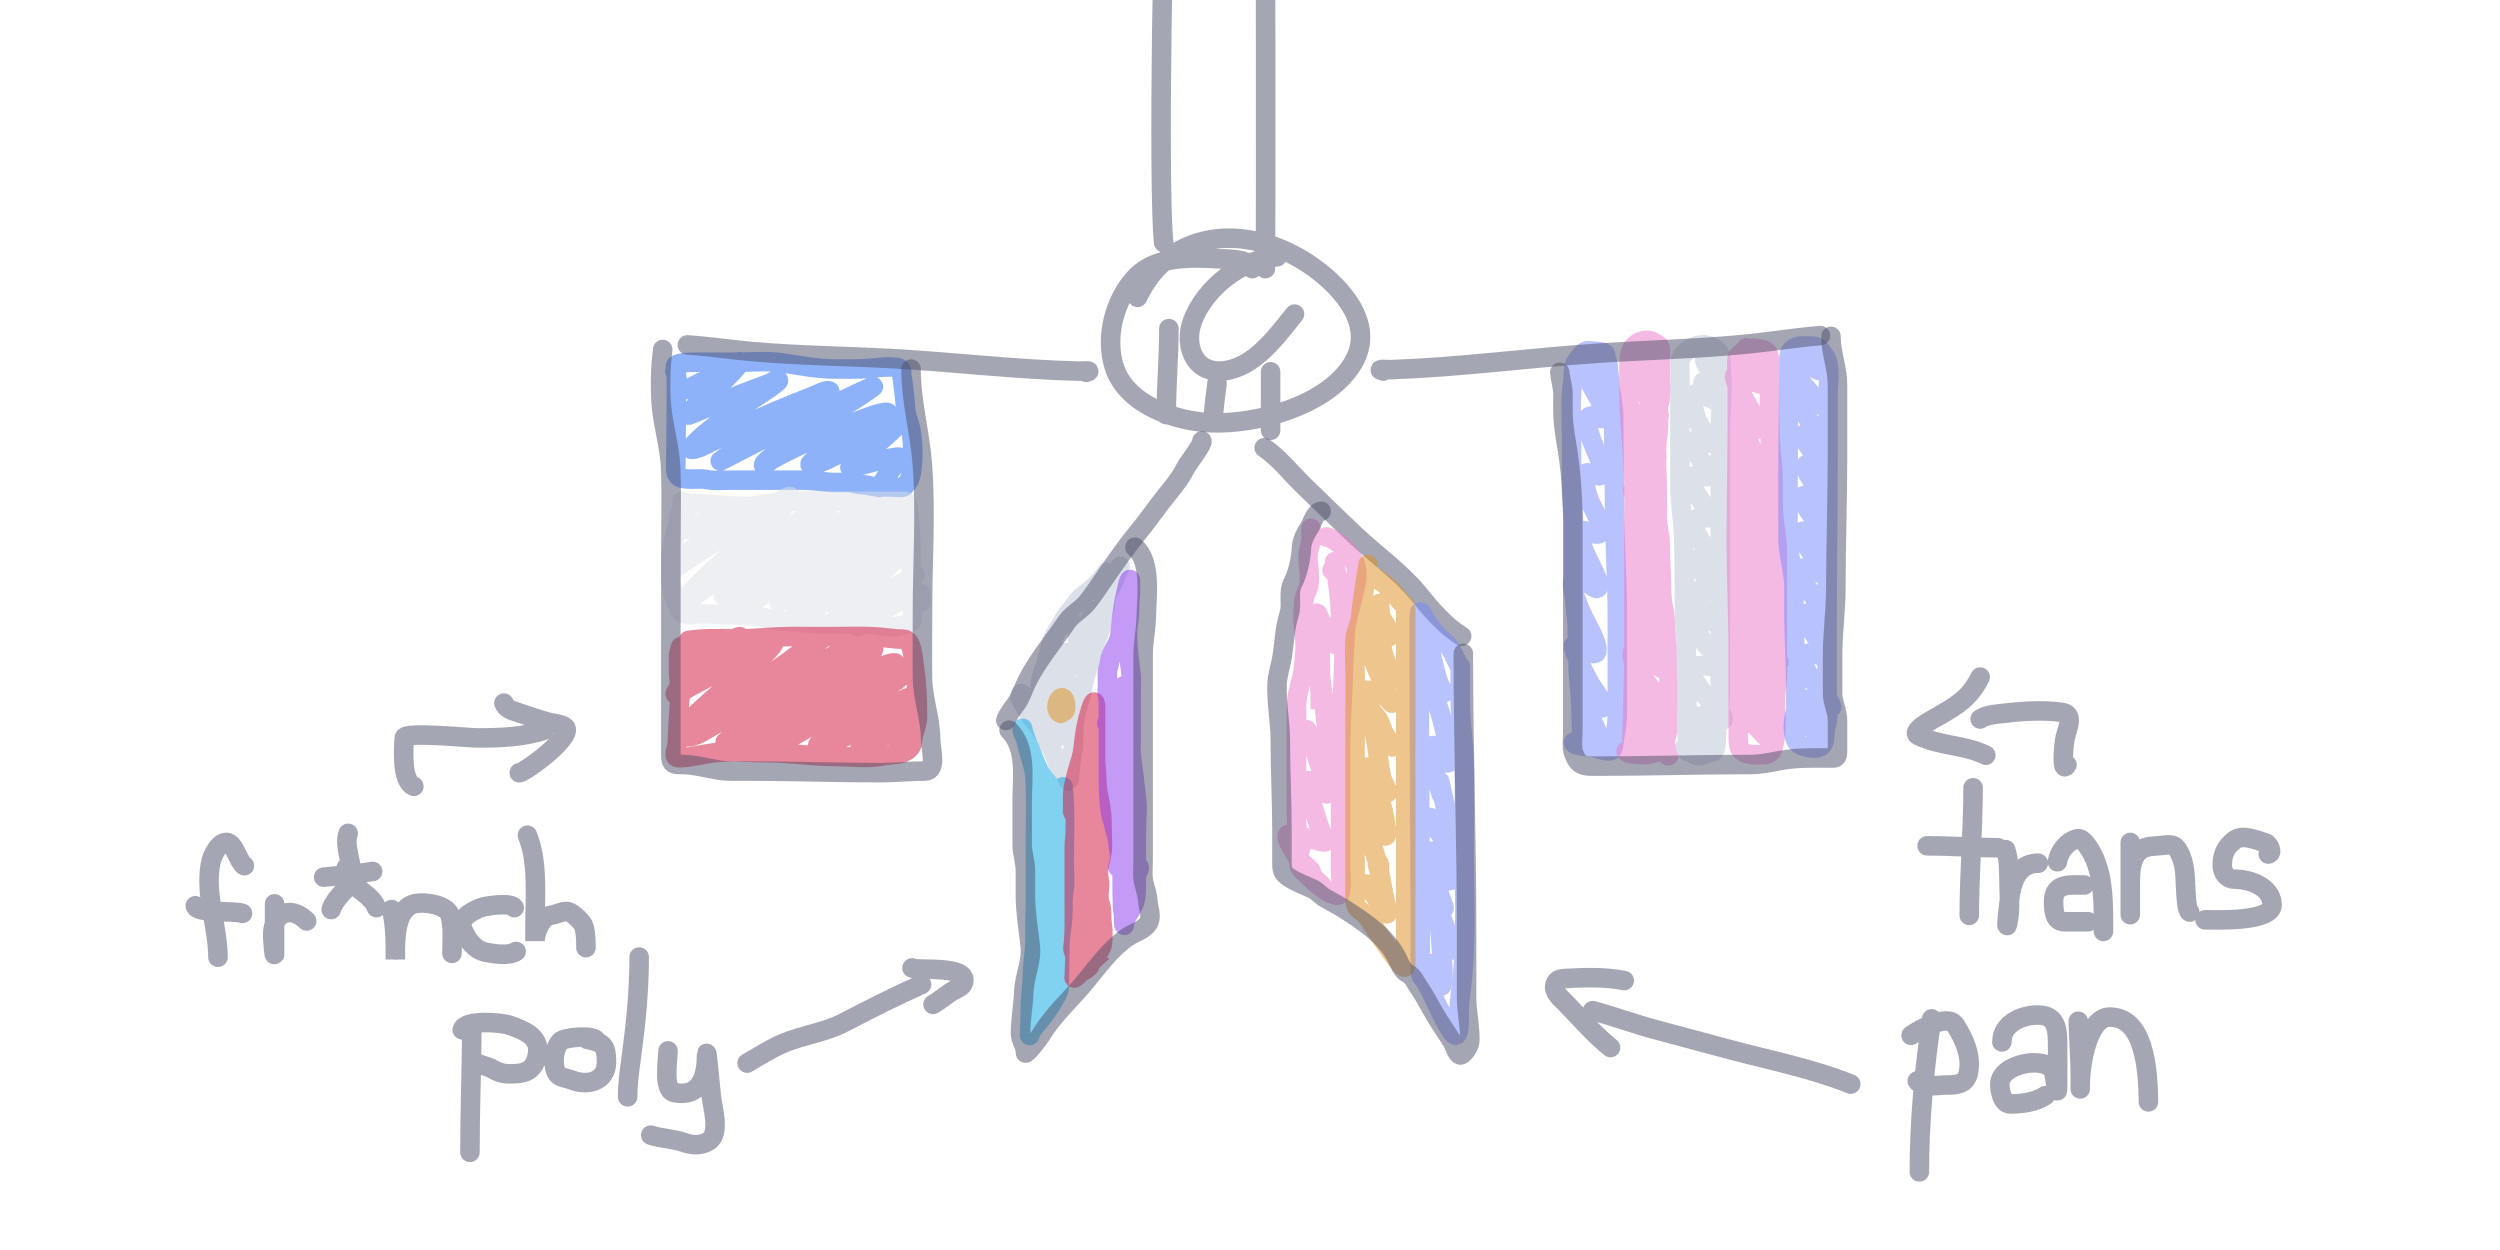 <svg width="384" height="192" viewBox="0 0 384 192" fill="none" xmlns="http://www.w3.org/2000/svg">
<g clip-path="url(#clip0_1082_227)">
<g filter="url(#filter0_d_1082_227)">
<path d="M103.653 57.033C103.737 56.128 103.794 55.942 103.832 56.263M103.832 56.263C103.857 56.482 103.874 56.938 103.883 57.562M103.832 56.263C103.904 56.067 104.047 55.919 104.3 55.852C105.189 55.62 106.056 55.64 106.961 55.64L113.128 55.64C115.384 55.64 117.771 55.399 120.014 55.717C122.809 56.114 125.485 56.684 128.329 56.684C130.195 56.684 132.053 56.727 133.911 56.549C134.549 56.488 138.034 56.047 138.424 56.781C138.55 57.019 138.461 57.551 138.532 57.826C138.736 58.608 138.731 59.35 138.847 60.148C138.968 60.98 139.036 61.904 139.089 62.74C139.169 63.982 139.799 65.191 139.979 66.436C140.235 68.197 140.3 69.925 140.096 71.698C140.018 72.377 139.924 73.343 139.539 73.923C139.353 74.203 139.087 74.397 138.928 74.697C138.749 75.032 137.139 74.794 136.824 74.794C135.76 74.794 134.686 74.872 133.669 74.629C133.26 74.531 132.884 74.445 132.455 74.445C131.655 74.445 130.97 74.097 130.19 74.097C129.31 74.097 128.415 74.148 127.538 74.087C126.082 73.986 124.713 73.749 123.232 73.749L112.481 73.749C111.209 73.749 109.851 73.894 108.597 73.662C107.31 73.423 105.973 73.765 104.696 73.439C103.554 73.148 103.815 71.731 103.815 70.789C103.815 67.735 103.931 60.625 103.883 57.562M103.832 56.263C103.702 56.611 103.794 57.11 103.883 57.562M103.883 57.562C103.92 57.746 103.956 57.922 103.976 58.077M105.612 59.833C106.826 59.049 108.136 58.501 109.431 57.88C110.785 57.231 112.069 56.187 113.422 55.607C114.468 55.16 112.136 57.567 111.3 58.359C109.532 60.033 107.463 61.468 105.901 63.364C105.486 63.867 105.697 63.829 106.153 63.645C107.274 63.194 108.384 62.712 109.503 62.256C112.392 61.079 115.296 59.958 118.217 58.875C118.66 58.711 119.531 57.975 119.572 58.462C119.579 58.553 119.474 58.616 119.409 58.678C119.007 59.063 118.372 59.498 117.942 59.792L117.91 59.814C115.089 61.746 112.181 63.479 109.503 65.636C108.491 66.452 107.433 67.291 106.551 68.265C106.517 68.303 105.754 69.092 106.343 69.035C107.239 68.949 108.235 68.382 109.025 68.002C110.479 67.303 111.893 66.517 113.341 65.805C117.174 63.921 121.108 62.322 125.071 60.763C125.434 60.62 126.801 59.879 127.319 60.021C127.984 60.203 126.199 60.854 125.595 61.195C121.552 63.474 117.498 65.723 113.738 68.491C112.813 69.172 111.901 69.875 110.975 70.557C110.686 70.769 110.339 70.981 110.957 70.66C117.752 67.127 124.591 63.721 131.527 60.5C131.548 60.49 134.9 58.86 134.019 59.514C130.657 62.011 126.857 63.853 123.455 66.312C121.957 67.394 120.497 68.545 119.066 69.721C118.829 69.916 117.406 70.878 117.278 71.364C117.148 71.86 118.139 70.857 118.569 70.603C119.726 69.924 120.929 69.33 122.136 68.754C125.591 67.103 129.118 65.626 132.701 64.303C132.85 64.248 136.657 62.772 136.421 63.551C136.267 64.061 135.589 64.554 135.223 64.82L135.211 64.829C133.814 65.844 132.264 66.616 130.751 67.42C128.769 68.474 126.252 69.445 124.592 71.045C124.007 71.609 124.991 71.374 125.161 71.327C126.198 71.04 127.185 70.545 128.15 70.068C130.994 68.664 133.756 67.09 136.584 65.655C136.87 65.51 137.155 65.361 137.451 65.242C137.816 65.094 137.901 65.1 137.668 65.42C137.203 66.058 136.55 66.587 135.97 67.101C134.407 68.486 132.831 69.866 131.238 71.214C130.83 71.559 130.007 71.984 131.04 71.758C133.254 71.276 135.424 70.559 137.668 70.219C138.905 70.031 137.874 70.903 137.487 71.383C136.594 72.492 135.802 73.673 135.031 74.876" stroke="#1E66F5" stroke-opacity="0.5" stroke-width="3" stroke-linecap="round"/>
</g>
<g filter="url(#filter1_d_1082_227)">
<path d="M104.743 77C105.376 77.409 106.443 77.29 107.148 77.346C108.521 77.455 109.897 77.522 111.27 77.626C112.838 77.745 114.416 77.873 115.985 77.691C117.618 77.501 119.225 77.08 120.87 77.011C124.19 76.872 127.53 77 130.852 77L138.496 77C138.683 77 139.154 76.907 139.24 77.151C139.573 78.093 139.648 79.667 139.746 80.689C140.102 84.433 139.752 88.229 140.118 91.951C140.152 92.298 140.366 95.23 140.032 95.446C138.683 96.317 136.656 96.411 135.137 96.125C132.441 95.617 129.681 95.882 126.959 95.834C125.459 95.808 123.838 95.748 122.349 95.543C120.972 95.353 119.667 95.523 118.313 95.1C116.581 94.561 114.678 94.475 112.893 94.475C111.166 94.475 109.475 94.281 107.749 94.281C107.013 94.281 104.928 94.695 104.533 93.892C103.627 92.048 103.026 90.735 103.026 88.542C103.026 86.973 102.88 85.326 103.283 83.807C103.565 82.746 103.856 81.766 104.094 80.689C104.389 79.359 104.186 77.971 105.602 77.971M105.353 81.288C106.6 80.322 108.85 80.135 110.289 79.783C111.448 79.5 112.591 79.16 113.745 78.859C115.479 78.406 113.443 79.47 113.016 79.719C109.762 81.615 106.206 83.938 103.721 87.029C103.673 87.089 103.617 87.299 103.683 87.266C103.822 87.195 104.716 86.58 104.72 86.578C106.927 85.094 109.175 83.683 111.412 82.256C113.581 80.872 115.774 79.545 117.98 78.235C118.912 77.682 120.19 76.549 121.244 76.268C121.81 76.117 120.727 77.467 120.303 77.913C118.032 80.306 115.422 82.353 112.977 84.513C110.878 86.368 108.739 88.195 106.794 90.254C106.29 90.787 105.669 91.511 105.2 92.103C104.938 92.434 104.114 93.178 104.508 93.178C105.117 93.178 106.562 91.655 106.976 91.34C109.898 89.116 112.858 86.95 115.819 84.793L115.886 84.744C118.45 82.877 121.021 81.004 123.693 79.332C124.767 78.66 126.161 77.588 127.418 77.354C127.872 77.269 127.03 78.32 126.689 78.665C124.742 80.638 122.341 82.127 120.207 83.826C118.042 85.549 115.896 87.304 113.745 89.05C113.68 89.103 110.567 91.897 110.596 91.91C111.055 92.115 113.005 90.634 113.323 90.448C116.419 88.635 119.417 86.642 122.406 84.621C124.624 83.121 126.87 81.689 129.127 80.267C130.296 79.531 131.465 78.608 132.699 78.01C133.179 77.777 132.028 78.921 131.614 79.278C128.836 81.676 125.81 83.752 122.848 85.847C120.525 87.489 118.167 89.071 115.915 90.835C115.817 90.912 113.224 93.088 113.966 92.909C115.368 92.573 116.783 91.693 118.047 90.985C121.339 89.142 124.454 86.934 127.533 84.686C129.575 83.195 131.603 81.687 133.679 80.256C134.429 79.739 135.74 78.451 136.694 78.364C137.108 78.326 136.366 79.252 136.06 79.568C134.071 81.624 131.81 83.376 129.55 85.029C127.482 86.542 125.337 87.911 123.241 89.373C122.213 90.09 120.301 91.057 119.679 92.34C119.398 92.921 120.773 91.837 121.292 91.523C123.842 89.98 126.382 88.42 128.907 86.825C131.933 84.913 134.902 82.916 137.855 80.869C140.141 79.285 134.065 85.189 131.854 86.9C131.046 87.526 121.191 94.201 121.772 95.178C122.231 95.948 130.823 89.568 131.585 89.072C133.211 88.013 134.842 86.971 136.444 85.868C136.754 85.654 137.945 84.505 138.384 84.556C138.979 84.627 137.738 85.702 137.308 86.169C135.72 87.895 133.778 89.165 132.027 90.663C130.928 91.603 129.904 92.642 129.041 93.856C128.786 94.214 128.319 94.853 129.051 94.425C132.441 92.441 136.103 91.098 139.44 88.996C139.501 88.957 140.632 88.15 140.515 88.244C139.743 88.868 139.013 89.555 138.239 90.179C137.859 90.486 131.066 95.81 131.528 96.253C131.693 96.411 132.965 95.42 133.007 95.393C134.692 94.313 136.405 93.277 138.163 92.35C139.086 91.864 140.045 91.368 141.043 91.103C141.733 90.921 141.475 92.024 141.475 92.512" stroke="#DCE0E8" stroke-opacity="0.5" stroke-width="3" stroke-linecap="round"/>
</g>
<g filter="url(#filter2_d_1082_227)">
<path d="M105.762 98.369C107.963 98.035 110.154 98.075 112.37 98.135C114.691 98.197 116.987 97.946 119.303 97.837C121.763 97.72 124.235 97.794 126.696 97.794C129.172 97.794 131.589 97.702 134.07 97.794C135.646 97.852 137.171 98.177 138.763 98.177C140.183 98.177 140.246 101.178 140.448 102.479C140.842 105.01 140.927 107.397 140.927 109.965C140.927 111.028 140.553 111.979 140.276 112.979C140.056 113.772 140.315 114.439 139.634 115.045C138.445 116.102 137.197 115.788 135.689 116.099C133.317 116.587 130.58 116.195 128.171 116.195C124.746 116.195 121.344 115.62 117.915 115.62C115.081 115.62 112.253 115.304 109.42 115.662C107.714 115.879 106.01 116.387 104.297 116.387C103.11 116.387 104.037 115.009 104.037 113.971C104.037 112.193 104.297 109.83 104.381 107.76C104.631 107.244 104.159 105.928 104.297 105.344C104.442 104.73 104.178 103.558 104.21 102.929C104.256 102.044 104.21 101.868 104.21 100.957C104.21 100.343 104.387 99.89 104.555 99.327M106.029 101.829C105.475 101.672 108.595 99.902 108.798 99.808C109.985 99.254 111.197 98.779 112.399 98.27C112.469 98.24 114.271 97.35 113.484 98.05C110.987 100.271 108.151 101.849 105.748 104.256C105.189 104.816 104.136 105.624 103.763 106.409C103.359 107.261 105.39 105.814 106.164 105.41C109.934 103.438 113.67 101.378 117.434 99.39C117.876 99.157 119.106 98.43 118.828 98.885C117.75 100.648 115.502 102.024 114.036 103.312C113.278 103.976 104.286 111.842 104.557 112.088C105.069 112.553 107.685 110.643 108.023 110.441C110.882 108.726 113.64 106.805 116.398 104.893L116.546 104.791C118.659 103.327 120.771 101.863 122.836 100.313C123.806 99.585 124.799 98.652 125.857 98.083C129.459 96.148 119.31 103.263 115.846 105.498C113.431 107.056 111.01 108.63 108.682 110.353C107.986 110.867 107.16 111.512 106.513 112.132C106.225 112.408 105.478 113.204 105.854 113.176C107.185 113.075 108.928 111.758 110.076 111.133C113.871 109.065 117.581 106.799 121.326 104.619C121.796 104.345 129.87 99.306 130.156 99.895C130.629 100.869 123.037 105.668 122.836 105.805C119.039 108.396 114.781 110.741 111.373 113.999C110.969 114.386 112.366 113.572 112.825 113.274C116.152 111.124 119.432 108.877 122.749 106.706C125.912 104.635 129.068 102.547 132.237 100.489C132.672 100.206 135.248 98.654 133.699 100.467C132.275 102.133 130.403 103.365 128.645 104.509C125.743 106.398 122.768 108.152 119.845 110.001C117.693 111.362 111.316 115.527 113.61 114.505C114.719 114.01 115.788 113.156 116.824 112.506C120.029 110.493 123.266 108.557 126.593 106.816C129.002 105.555 131.43 104.312 133.893 103.191C134.823 102.767 136.41 101.753 137.475 101.807C137.592 101.813 135.61 103.489 135.597 103.498C133.033 105.256 130.243 106.544 127.571 108.068C125.417 109.296 123.265 110.565 121.2 111.978C120.431 112.505 118.728 113.391 118.286 114.395C117.954 115.147 119.765 114.125 120.445 113.791C123.218 112.427 125.863 110.712 128.549 109.144C130.806 107.827 133.055 106.496 135.287 105.124C135.969 104.705 136.809 104.184 137.514 103.784C137.93 103.548 138.892 102.702 138.821 103.224C138.721 103.963 136.79 105.18 136.362 105.519C134.225 107.214 131.979 108.719 129.885 110.484C128.649 111.526 127.436 112.624 126.264 113.758C126.203 113.816 125.057 114.766 125.857 114.593C129.751 113.749 133.569 111.083 136.923 108.826C137.668 108.325 138.625 107.414 139.489 107.156C139.739 107.082 138.577 109.09 138.501 109.188C136.749 111.465 134.547 113.1 132.334 114.724C130.916 115.766 135.434 113.2 136.972 112.407C138.332 111.705 138.116 111.483 139.489 110.812C140.069 110.529 136.82 108.8 136.575 109.46C136.375 109.998 138.195 111.591 137.852 111.957L138.066 112.979C136.915 114.209 139.184 113.642 138.066 114.911C136.573 116.605 138.813 115.093 139.489 114.68" stroke="#D20F39" stroke-opacity="0.5" stroke-width="3" stroke-linecap="round"/>
</g>
<g filter="url(#filter3_d_1082_227)">
<path d="M241.675 114.021C241.675 114.611 244.152 114.667 244.76 114.797C245.247 114.9 247.176 115.674 247.579 115.188C247.915 114.783 247.903 113.733 248.008 113.238C248.294 111.903 248.422 110.637 248.422 109.272C248.422 104.352 248.422 99.431 248.422 94.511C248.422 88.986 248.001 83.511 248.001 77.998C248.001 73.254 247.86 68.503 247.86 63.754C247.86 62.831 247.579 61.936 247.579 61.021C247.579 60.572 247.386 60.256 247.313 59.828C247.19 59.096 247.282 58.335 247.149 57.606C247.001 56.788 247.102 55.782 246.673 55.053C246.541 54.829 246.698 54.542 246.564 54.337C246.378 54.053 245.56 53.998 245.221 53.979C244.345 53.927 243.562 53.637 243.003 54.363C242.706 54.749 242.388 55.136 242.105 55.537C241.498 56.396 241.755 57.621 241.597 58.561C241.133 61.321 241.394 64.204 241.394 66.99C241.394 69.837 241.394 72.684 241.394 75.531C241.394 76.954 241.675 78.334 241.675 79.762C241.675 81.066 241.675 82.371 241.675 83.675C241.675 86.422 241.599 89.17 241.847 91.911C241.955 93.104 242.108 94.288 242.222 95.472C242.338 96.679 242.217 97.891 242.347 99.1C242.51 100.624 242.302 102.167 242.456 103.695C242.606 105.19 242.744 106.677 242.807 108.178C242.892 110.185 242.94 112.183 242.94 114.193C242.94 114.781 242.94 113.671 242.94 113.543C242.94 112.83 242.727 112.666 243.503 113.092C243.815 113.264 245.569 114.555 245.603 114.16C245.677 113.314 245.401 112.481 245.049 111.7C244.295 110.027 243.329 108.45 242.831 106.699C242.817 106.649 242.49 105.794 242.776 106.122C243.386 106.823 244.308 107.351 245.025 107.973C245.12 108.054 246.214 109.153 246.142 108.576C245.983 107.294 244.974 106.142 244.276 105.042C244.085 104.742 241.163 99.25 241.738 99.153C242.076 99.095 242.812 99.567 243.073 99.697C243.562 99.939 244.173 100.351 244.76 100.393C246.446 100.512 243.714 95.775 243.534 95.426C243.241 94.86 240.266 88.762 242.128 88.933C242.926 89.007 243.715 89.478 244.33 89.882C244.423 89.943 245.303 90.679 245.439 90.28C245.605 89.795 245.4 89.144 245.228 88.688C244.742 87.396 243.995 86.184 243.456 84.908C243.082 84.024 242.714 83.046 242.581 82.11C242.46 81.256 243.368 81.448 244.002 81.698C245.075 82.123 246.043 82.434 245.861 81.009C245.696 79.721 244.918 78.584 244.377 77.395C243.795 76.113 243.42 74.811 243.37 73.436C243.312 71.832 244.582 73.101 245.611 73.078C246.97 73.046 245.21 69.406 245.049 69.046C244.828 68.554 242.899 63.984 244.377 63.906C244.9 63.878 246.466 64.684 246.454 64.045C246.419 62.067 244.874 60.294 244.088 58.488C243.983 58.246 243.553 57.56 243.643 57.281C243.684 57.153 243.919 57.404 244.057 57.467C244.463 57.652 244.865 57.861 245.283 58.024C246.235 58.395 245.289 56.678 245.189 56.446C244.908 55.789 244.664 55.135 244.486 54.456" stroke="#7287FD" stroke-opacity="0.5" stroke-width="3" stroke-linecap="round"/>
</g>
<g filter="url(#filter4_d_1082_227)">
<path d="M249.764 115.413C249.837 115.912 252.518 115.957 253.027 115.894C253.913 115.785 254.999 115.433 255.542 114.84C255.808 114.55 255.73 114.304 255.767 113.95C255.838 113.249 256.14 112.576 256.241 111.878C256.555 109.722 256.358 107.473 256.358 105.303C256.358 103.369 256.546 101.365 256.133 99.456C255.711 97.503 255.998 95.488 255.542 93.552C255.12 91.761 255.251 89.824 255.15 87.995C255.068 86.492 255.009 85.007 255.009 83.498C255.009 82.193 254.559 80.936 254.559 79.624L254.559 75.332C254.559 72.518 254.191 69.52 254.634 66.735C254.843 65.426 254.709 64.046 254.709 62.726C254.709 62.112 255.009 61.765 255.009 61.121L255.009 54.709C255.009 54.222 255.213 53.331 254.693 52.983C254.038 52.547 253.358 52.107 252.461 52.319C250.142 52.866 250.213 54.99 250.213 56.646C250.213 58.497 250.166 60.354 250.247 62.203C250.405 65.826 250.793 69.435 250.954 73.056C251.103 76.409 250.963 79.789 250.963 83.145L250.963 100.651C250.963 105.495 250.663 110.31 250.663 115.159M251.862 111.213C252.39 112.761 253.738 113.863 255.001 115.024C255.083 115.1 256.122 116.202 256.291 116.092C256.649 115.86 255.514 114.08 255.409 113.9C254.128 111.705 252.606 109.565 251.928 107.155C251.794 106.677 252.881 107.391 252.961 107.438C254.008 108.052 255.021 108.734 255.991 109.432C256.202 109.583 256.856 110.266 257.19 110.266C257.274 110.266 257.193 110.118 257.157 110.054C256.829 109.462 256.334 108.913 255.891 108.385C254.473 106.693 252.924 105.056 251.812 103.196C251.365 102.448 250.526 101.172 250.696 100.269C250.757 99.944 254.179 102.028 254.526 102.249C254.636 102.318 255.695 103.082 255.733 102.623C255.806 101.763 255.262 100.838 254.792 100.113C253.579 98.241 251.705 96.32 251.445 94.118C251.378 93.543 252.433 94.51 252.561 94.599C253.32 95.12 254.036 95.662 254.751 96.225C255.03 96.444 255.176 96.436 255.117 96.062C254.945 94.967 254.108 93.989 253.477 93.057C252.689 91.892 252.089 90.74 251.729 89.43C251.656 89.166 251.17 88.057 251.962 88.264C252.269 88.344 254.766 89.702 254.842 89.409C255.307 87.633 252.926 85.471 252.195 83.937C251.885 83.286 251.647 82.613 251.504 81.922C251.367 81.263 251.632 81.408 252.166 81.701L252.195 81.717C252.471 81.868 254.605 83.439 254.676 83.159C255.008 81.856 253.22 80.385 252.553 79.376C252.354 79.075 250.139 75.134 250.996 74.972C251.867 74.807 252.875 75.709 253.743 75.806C255.2 75.969 253.104 73.051 252.977 72.851C252.674 72.371 251.139 69.888 251.745 69.309C252.016 69.05 253.889 70.054 254.243 70.221C254.981 70.569 253.897 68.186 253.81 68.043C253.042 66.776 251.979 65.204 252.012 63.73C252.037 62.56 256.365 65.615 254.293 62.648C253.455 61.449 252.364 60.345 251.928 58.965C251.698 58.234 254.523 59.527 254.792 59.672C255.895 60.263 254.692 58.966 254.468 58.682C253.87 57.926 253.364 57.13 252.944 56.292C252.849 56.103 252.375 55.41 252.495 55.182C252.661 54.865 254.601 55.924 254.942 55.699C255.24 55.502 254.218 54.288 254.11 54.15C253.674 53.595 253.397 53.178 253.211 52.545" stroke="#EA76CB" stroke-opacity="0.5" stroke-width="3" stroke-linecap="round"/>
</g>
<g filter="url(#filter5_d_1082_227)">
<path d="M258.863 114.653C258.904 114.828 259.261 115.939 259.277 115.173C259.293 114.404 259.193 113.661 259.147 112.897C259.021 110.826 259.139 108.719 259.139 106.645C259.139 104.065 259.001 101.492 259.001 98.913C259.001 97.279 258.725 95.726 258.725 94.1C258.725 90.078 258.75 86.034 258.58 82.017C258.474 79.526 258.036 77.087 258.036 74.595L258.036 57.352C258.036 56.801 258.015 56.247 258.036 55.697C258.089 54.289 259.713 53.312 261.008 53.023C261.72 52.864 262.835 53.066 263.336 53.514C263.669 53.812 264.002 53.911 264.163 54.367C264.347 54.886 264.284 55.571 264.347 56.116C264.741 59.51 264.24 63.043 264.24 66.45L264.24 106.429C264.24 108.395 263.689 110.341 263.689 112.311C263.689 112.945 263.63 114.461 263.456 115.036C263.234 115.77 262.974 115.304 262.172 115.693C261.522 116.009 260.701 116.372 260.135 115.795C259.425 115.071 259.69 113.735 259.69 112.832M259.828 112.181C260.604 112.861 261.617 113.273 262.57 113.684C263.368 114.028 263.406 113.676 263.045 112.933C262.598 112.013 261.779 111.327 261.161 110.519C260.503 109.658 261.665 110.024 262.264 110.158C262.854 110.289 263.937 110.838 264.546 110.649C265.314 110.411 263.121 108.209 263.107 108.192C262.089 107.001 257.413 102.078 261.713 102.223C262.054 102.234 264.047 102.721 264.072 102.02C264.108 101.001 262.886 99.969 262.264 99.274C261.933 98.905 259.022 95.469 260.012 94.967C260.462 94.739 262.301 95.646 262.417 95.473C262.914 94.731 261.326 93.213 260.962 92.698C260.739 92.382 259.829 90.853 260.732 90.747C261.009 90.714 263.37 91.071 263.382 91.05C263.84 90.265 261.74 88.402 261.376 87.827C260.881 87.046 259.683 85.641 261.376 85.832C261.546 85.852 263.448 86.395 263.352 85.948C263.182 85.163 262.248 84.394 261.774 83.78C261.017 82.8 260.393 81.783 260.265 80.557C260.148 79.434 261.044 79.496 262.011 79.538C263.061 79.583 262.961 79.283 262.333 78.389C261.362 77.006 260.234 75.695 259.79 74.053C259.503 72.99 260.224 72.981 261.192 73.099C261.96 73.193 262.738 73.537 262.325 72.47C261.792 71.093 260.585 70.091 260.127 68.633C259.825 67.67 259.947 67.551 260.939 67.766C261.253 67.833 262.955 68.555 262.578 67.635C262.262 66.864 261.587 66.207 261.169 65.482C260.699 64.668 260.365 63.808 260.196 62.895C260.08 62.27 259.937 61.545 259.997 60.907C260.068 60.151 261.128 60.573 261.575 60.712C262.375 60.962 263.106 61.301 263.796 61.753C263.961 61.861 264.376 62.185 264.34 61.998C264.277 61.673 263.76 61.359 263.528 61.167C262.998 60.73 262.523 60.271 262.134 59.715C261.954 59.457 261.171 58.632 261.804 58.595C262.116 58.576 263.658 58.87 263.742 58.551C264.011 57.538 260.779 55.561 262.172 54.685" stroke="#DCE0E8" stroke-width="3" stroke-linecap="round"/>
</g>
<g filter="url(#filter6_d_1082_227)">
<path d="M268.497 109.177C268.497 109.656 268.39 110.214 268.713 110.634C269.083 111.113 269.6 111.501 270.062 111.913C270.522 112.324 270.882 112.915 271.394 113.271C272.701 114.179 269.953 110.67 269.046 109.46C268.501 108.732 268.126 107.933 267.773 107.127C267.495 106.493 267.879 106.634 268.48 106.858C269.46 107.223 270.407 107.692 271.244 108.258C271.374 108.346 272.123 109.134 272.094 108.682C272.04 107.855 271.362 107.18 270.795 106.554C269.897 105.564 268.914 104.605 268.38 103.422C268.366 103.39 268.017 102.633 268.297 102.871C269.081 103.536 270.249 103.911 271.161 104.44C271.233 104.482 272.5 105.258 272.51 105.239C272.799 104.687 271.124 103.278 270.812 102.927C269.936 101.943 269.013 100.974 268.264 99.915C268.21 99.839 267.434 98.622 267.606 98.664C268.429 98.864 269.303 99.384 270.012 99.774C271.036 100.336 271.984 101.288 273.043 101.754C273.752 102.065 272.369 100.512 271.886 99.972C270.653 98.595 269.279 97.294 268.164 95.843C268.113 95.777 267.236 94.46 267.465 94.528C268.711 94.896 269.953 95.866 271.028 96.493C271.112 96.543 272.51 97.422 272.51 97.278C272.51 96.268 271.272 95.131 270.67 94.344C269.818 93.23 268.923 92.153 268.031 91.064C267.853 90.846 266.725 89.658 267.764 90.059C269.112 90.581 270.314 91.342 271.436 92.152C271.843 92.446 272.797 93.467 272.66 93.029C272.421 92.27 271.52 91.591 270.961 91.007C270.069 90.074 269.386 89.119 269.013 87.953C268.983 87.859 268.788 86.847 268.847 86.885L268.912 86.927C269.467 87.28 270.033 87.64 270.528 88.052C270.747 88.233 271.339 89.027 271.694 89.027C271.869 89.027 269.985 86.688 269.829 86.503C269.302 85.879 268.902 85.226 268.536 84.528M268.536 84.528C268.534 84.524 268.532 84.52 268.53 84.516C268.256 83.993 268.255 84.241 268.536 84.528ZM268.536 84.528C268.565 84.557 268.596 84.587 268.63 84.615C269.231 85.126 269.979 85.547 270.645 85.994C271.048 86.265 271.697 86.694 271.378 85.916C271.018 85.04 270.245 84.3 269.762 83.47C269.185 82.478 268.819 81.395 268.414 80.345C268.261 79.95 268.489 80.231 268.705 80.388C269.769 81.158 270.62 82.035 271.553 82.912C272.806 84.09 269.814 80.098 269.013 78.662C268.667 78.042 268.164 77.238 268.089 76.541C268.078 76.442 269.498 77.413 269.679 77.545C269.735 77.586 270.825 78.444 270.862 78.394C271.126 78.025 270.518 77.17 270.345 76.881C269.795 75.96 269.353 74.999 268.797 74.081C268.31 73.278 267.763 72.48 267.515 71.592C267.485 71.487 267.304 70.941 267.639 71.097C268.636 71.563 269.507 72.344 270.362 72.971C272.086 74.235 269.484 69.647 269.429 69.542C268.664 68.057 267.883 66.527 267.764 64.89C267.756 64.78 267.627 63.794 267.831 64.027C268.262 64.522 269.06 65.829 269.779 66.007C270.208 66.113 269.929 65.231 269.796 64.868C269.345 63.648 268.605 62.513 267.981 61.355C267.815 61.047 265.974 57.932 266.549 57.586C267.241 57.17 269.45 58.919 270.295 58.958C271.097 58.995 270.372 57.43 270.279 57.24C269.65 55.95 268.853 54.717 268.197 53.436M266.998 113.122C266.998 113.771 266.951 114.85 267.54 115.35C268.392 116.074 269.807 115.922 270.895 115.922C271.72 115.922 272.095 115.575 272.31 114.897C273.298 111.783 272.374 108.63 272.876 105.487C273.132 103.883 272.993 102.211 272.993 100.594L272.993 84.806C272.993 82.838 272.565 80.965 272.427 79.002C272.237 76.296 272.475 73.566 272.169 70.864C271.794 67.553 271.794 64.277 271.794 60.946L271.794 56.25C271.794 55.562 271.884 54.839 271.528 54.2C271.243 53.69 270.286 53.585 269.704 53.507C268.621 53.36 268.068 53.806 267.281 54.369C266.507 54.924 266.848 56.271 266.848 57.07L266.848 65.71C266.848 71.485 266.699 77.298 266.699 83.088C266.699 88.89 266.998 94.668 266.998 100.474L266.998 113.122Z" stroke="#EA76CB" stroke-opacity="0.5" stroke-width="3" stroke-linecap="round"/>
</g>
<g filter="url(#filter7_d_1082_227)">
<path d="M275.69 112.232C275.754 112.346 275.84 112.843 275.84 112.557L275.84 109.177M275.84 109.177L275.84 105.868C275.84 101.718 275.54 97.55 275.54 93.404C275.54 91.744 275.655 90.054 275.424 88.405C275.157 86.503 274.641 84.63 274.641 82.707L274.641 72.907C274.641 67.057 274.791 61.171 274.791 55.345C274.791 54.279 274.911 53.463 276.365 53.189C277.052 53.059 277.952 53.159 278.654 53.181C279.299 53.202 279.891 54.154 280.186 54.553C281.343 56.114 280.786 58.695 280.786 60.464L280.786 68.446C280.786 78.048 280.636 87.649 280.636 97.257L280.636 105.812C280.636 107.641 281.046 109.929 280.453 111.694C280.102 112.737 280.723 114.904 278.762 114.904C277.76 114.904 276.222 114.608 275.84 113.73C275.255 112.385 275.402 110.541 275.84 109.177ZM276.29 109.432C277.004 110.58 278.019 111.516 278.962 112.529C279.144 112.723 279.418 113.179 279.72 113.271C279.982 113.35 279.889 112.222 279.886 112.147C279.826 110.469 278.638 109.071 277.888 107.565C277.545 106.877 280.225 108.18 280.519 108.336C280.54 108.347 281.394 108.924 281.335 108.598C281.168 107.675 280.218 106.761 279.62 106.024C278.439 104.57 276.768 102.65 277.056 100.757C277.165 100.039 278.97 100.464 279.437 100.651C279.505 100.678 280.158 101.024 280.178 100.933C280.271 100.498 280.175 99.949 279.986 99.548C279.211 97.902 277.669 96.531 277.364 94.719C277.206 93.784 278.528 94.214 279.187 94.386C280.345 94.689 279.923 93.737 279.52 93.043C278.855 91.899 277.904 90.892 277.255 89.734C276.964 89.215 276.246 88.086 276.489 87.465C276.79 86.698 279.741 88.247 280.269 88.349C280.543 88.401 279.934 87.111 279.92 87.09C279.304 86.178 278.507 85.36 277.888 84.446C277.693 84.157 276.012 81.575 277.089 81.575C278.035 81.575 278.807 82.311 279.662 82.311C280.638 82.311 278.405 79.316 278.271 79.143C278.076 78.891 276.272 76.316 277.081 76.11C277.91 75.899 279.108 77.188 279.52 77.022C280.352 76.688 278.179 73.683 278.005 73.346C277.634 72.626 276.602 70.858 278.271 71.338C278.587 71.429 280.363 72.37 279.936 71.451C279.266 70.008 277.729 68.995 277.214 67.463C276.828 66.315 277.48 66.503 278.513 66.912C279.542 67.32 278.646 65.809 278.471 65.54C277.734 64.408 277.039 63.435 277.039 62.111C277.039 61.581 278.143 61.87 278.504 61.991C278.636 62.035 279.145 62.358 279.112 62.047C279.037 61.346 278.372 60.691 277.905 60.153C276.953 59.056 275.122 57.18 275.723 55.649C276.043 54.836 278.327 56.319 278.671 56.547C279.19 56.891 279.745 57.195 279.22 56.363C278.694 55.529 277.52 54.99 276.739 54.327" stroke="#7287FD" stroke-opacity="0.5" stroke-width="3" stroke-linecap="round"/>
</g>
<g filter="url(#filter8_d_1082_227)">
<path d="M212.462 56.995C211.052 56.617 213.416 56.785 213.657 56.776C224.167 56.415 234.615 54.986 245.105 54.281C252.956 53.754 260.835 53.61 268.669 52.816C272.328 52.445 275.949 51.831 279.613 51.547" stroke="#4C4F69" stroke-opacity="0.5" stroke-width="3" stroke-linecap="round"/>
</g>
<g filter="url(#filter9_d_1082_227)">
<path d="M166.831 57.19C168.122 56.844 165.962 57.013 165.742 57.008C156.15 56.782 146.623 55.615 137.053 55.086C129.89 54.69 122.698 54.633 115.553 54.002C112.216 53.708 108.916 53.198 105.573 52.98" stroke="#4C4F69" stroke-opacity="0.5" stroke-width="3" stroke-linecap="round"/>
</g>
<g filter="url(#filter10_d_1082_227)">
<path d="M196.16 39.445C190.676 39.788 185.104 44.201 183.175 49.285C181.836 52.812 183.252 57.313 187.733 56.979C192.55 56.62 196.082 51.668 198.838 48.244M192.36 41.262C191.885 39.678 188.474 39.801 187.33 39.749C184.667 39.627 181.561 39.447 178.819 40.149M178.819 40.149C177.161 40.573 175.636 41.32 174.422 42.597C171.158 46.032 169.667 51.901 171.173 56.441C173.087 62.211 180.61 64.752 186.084 64.942C193.139 65.188 203.971 62.304 207.85 55.728C211.247 49.971 206.283 44.353 201.841 41.128C194.489 35.791 185.029 34.772 178.819 40.149ZM178.819 40.149C177.207 41.545 175.814 43.373 174.733 45.669M179.541 50.476C179.541 54.889 179.14 59.28 179.14 63.696M186.93 58.866C186.715 60.889 186.351 62.86 186.351 64.898M195.164 57.108V66.1M178.74 37.256C177.87 29.678 178.568 -20.043 179.541 -27.5M194.363 41.262C194.461 31.775 194.363 -18.008 194.363 -27.5" stroke="#4C4F69" stroke-opacity="0.5" stroke-width="3" stroke-linecap="round"/>
</g>
<g filter="url(#filter11_d_1082_227)">
<path d="M172.04 87.003C171.507 88.396 170.883 89.732 170.164 91.036C169.833 91.636 169.858 92.504 169.71 93.175C169.592 93.71 169.411 94.228 169.305 94.765C169.195 95.327 169.174 95.905 169.051 96.463C168.837 97.436 168.335 98.335 168.025 99.275C167.81 99.924 167.689 100.616 167.48 101.273C167.147 102.32 166.862 103.367 166.562 104.426C166.321 105.278 166.235 106.147 165.99 106.996C165.623 108.265 165.226 109.439 165.045 110.757C164.947 111.471 164.927 112.163 164.927 112.883C164.927 113.577 164.944 114.273 164.841 114.963C164.779 115.377 164.624 115.768 164.564 116.185C164.512 116.54 164.536 116.898 164.477 117.252C164.357 117.972 164.333 118.656 164.255 119.378C164.251 119.416 164.205 119.968 164.173 119.977C164.1 119.997 163.642 118.977 163.583 118.887C163.263 118.403 162.83 118.006 162.574 117.479C162.423 117.166 162.32 116.838 162.193 116.516C161.899 115.774 161.533 115.096 161.166 114.39C160.549 113.204 160.032 112.027 159.113 111.025C158.166 109.992 157.551 108.716 156.838 107.528C156.661 107.233 156.638 106.883 156.733 106.56C156.831 106.23 157.86 107.881 157.969 108.041C158.039 108.144 158.785 109.39 158.895 109.095C159.073 108.621 159.206 108.112 159.368 107.623C159.703 106.606 159.764 105.444 159.867 104.385C159.918 103.861 160.248 103.191 160.431 102.695C160.944 101.302 161.107 99.798 161.621 98.403C162.052 97.232 162.822 96.326 163.374 95.224C163.8 94.371 164.555 93.682 165.072 92.871C165.772 91.775 166.867 91.16 167.82 90.318C168.518 89.702 169.082 89.098 169.632 88.347C169.908 87.972 169.996 87.554 169.996 88.265C169.996 89.266 170.042 90.25 169.85 91.236C169.79 91.549 169.087 95.42 168.406 95.16C167.991 95.001 168.195 93.949 167.902 93.884C167.725 93.844 167.068 96.732 166.976 97.137L166.971 97.158C166.92 97.384 166.572 99.149 166.194 98.294C165.945 97.73 165.962 97.085 165.745 96.504C165.526 95.921 165.499 95.885 165.499 96.527C165.499 97.987 165.717 99.671 165.299 101.092L165.294 101.112C165.126 101.681 164.826 102.703 164.173 102.036C163.278 101.122 163.21 99.948 163.21 98.748V98.766C163.21 99.665 163.22 100.561 163.328 101.455C163.507 102.932 163.785 104.468 163.578 105.961C163.567 106.039 163.518 106.609 163.415 106.265C163.391 106.187 163.372 106.108 163.356 106.027M163.356 106.027C163.287 105.684 163.279 105.321 163.283 104.963M163.356 106.027C163.337 105.672 163.311 105.317 163.283 104.963M163.356 106.027C163.361 106.126 163.365 106.225 163.369 106.324C163.371 106.376 163.347 106.751 163.296 107.205M163.283 104.963C163.285 104.742 163.292 104.523 163.292 104.312C163.292 103.318 163.249 102.347 163.097 101.364C163.053 101.083 163.047 100.876 163.047 101.292C163.047 102.526 163.183 103.742 163.283 104.963ZM163.296 107.205C163.205 108.025 163.028 109.104 162.765 109.022C162.078 108.806 161.804 107.312 161.593 106.742C161.523 106.552 161.16 106.156 161.166 105.988C161.18 105.591 161.625 105.381 161.934 105.239C162.476 104.988 163.187 106.825 163.278 107.142C163.284 107.163 163.29 107.184 163.296 107.205ZM163.296 107.205C163.596 108.302 163.486 109.577 163.533 110.707C163.548 111.076 163.537 111.446 163.537 111.815C163.537 112.466 163.175 113.711 162.602 112.574C162.299 111.974 162.02 111.479 161.884 110.811C161.773 110.269 161.619 109.729 161.475 109.195C161.358 108.759 161.145 108.482 160.839 108.177" stroke="#DCE0E8" stroke-width="3" stroke-linecap="round"/>
</g>
<g filter="url(#filter12_d_1082_227)">
<path d="M163.292 120.849C163.675 124.677 163.455 128.609 163.455 132.458C163.455 133.861 163.647 135.425 163.419 136.809C163.195 138.17 163.29 139.573 163.228 140.952C163.169 142.272 162.846 143.576 162.806 144.889C162.74 147.044 162.719 149.194 162.719 151.353C162.719 152.478 161.924 153.488 161.375 154.423C160.856 155.307 160.31 156.009 159.658 156.785C159.246 157.275 158.758 157.87 158.427 158.42C158.353 158.543 158.141 159.176 158.141 159.047C158.141 158.221 158.223 157.402 158.223 156.576C158.223 154.944 158.284 153.366 158.45 151.743C158.563 150.638 158.543 149.534 158.641 148.432C158.744 147.277 158.918 146.151 158.954 144.98C158.981 144.135 158.959 143.287 158.959 142.441C158.959 140.903 159.041 139.375 159.041 137.836C159.041 134.735 159.041 131.635 159.041 128.534C159.041 125.479 159.173 122.385 158.963 119.341C158.863 117.882 158.287 116.501 157.941 115.085C157.743 114.274 157.575 113.399 157.242 112.633C157.139 112.396 157.13 111.662 157.015 111.892C156.884 112.155 157.314 112.969 157.424 113.219C157.581 113.578 157.73 113.913 157.832 114.291C157.92 114.613 158.159 114.915 158.277 115.235C158.541 115.948 158.811 116.658 159.122 117.352C159.406 117.983 159.67 118.572 160.058 119.15C160.551 119.886 161.238 120.527 161.661 121.303C161.826 121.605 162.271 121.653 162.515 121.876C162.675 122.022 162.858 122.181 162.992 122.352C163 122.363 162.342 122.029 162.229 121.944C162.088 121.837 160.704 120.673 160.653 121.063C160.553 121.822 160.919 122.741 161.121 123.456C161.319 124.161 161.498 124.904 161.62 125.627C161.694 126.06 161.746 126.508 161.802 126.944C161.868 127.46 161.74 127.005 161.638 126.79C161.412 126.312 161.042 125.917 160.748 125.482C160.742 125.473 160.338 124.913 160.321 124.973C160.262 125.191 160.535 125.37 160.635 125.573C160.824 125.956 160.957 126.343 161.075 126.754C161.396 127.867 161.719 128.983 161.929 130.124C161.974 130.365 162.467 132.046 161.843 131.945C161.417 131.876 161.2 131.505 160.857 131.296C160.678 131.186 160.757 131.93 160.757 131.995C160.757 132.851 160.823 133.658 161.084 134.479C161.307 135.178 161.465 135.822 161.489 136.56C161.511 137.26 161.717 138.02 160.875 138.14C160.112 138.249 160.246 138.454 160.267 139.235C160.296 140.331 160.586 141.403 160.676 142.496C160.741 143.286 160.757 144.075 160.757 144.867C160.757 145.463 160.786 145.904 160.512 146.438C160.347 146.761 159.898 147.034 159.794 147.356C159.691 147.679 160.239 147.973 160.349 148.237C161.084 150.002 160.932 152.01 159.776 153.551" stroke="#04A5E5" stroke-opacity="0.5" stroke-width="3" stroke-linecap="round"/>
</g>
<g filter="url(#filter13_d_1082_227)">
<path d="M165.172 122.566C165.172 124.216 165.172 125.866 165.172 127.517C165.172 128.379 165.009 129.216 165.009 130.083C165.009 130.946 165.009 131.809 165.009 132.672C165.009 134.729 165.009 136.787 165.009 138.844C165.009 141.012 165.096 143.185 164.827 145.339C164.71 146.272 165.11 146.184 165.11 147.137C165.11 147.831 165.028 148.533 165.028 149.235C165.028 149.435 165.028 149.635 165.028 149.835C165.028 149.965 164.898 150.225 165.028 150.225C165.166 150.225 165.739 149.626 165.85 149.526C166.609 148.843 166.443 149.291 167.189 148.591C167.698 148.114 167.384 147.975 167.902 147.5C167.297 147.138 168.629 146.471 168.914 146.011C169.436 145.17 169.405 144.426 169.405 143.445C169.405 142.835 169.336 142.256 169.259 141.651C169.165 140.904 169.3 140.051 169.109 139.33C168.998 138.908 168.876 138.53 168.814 138.09C168.671 137.074 169.068 136.006 168.814 135C168.408 133.391 169.342 131.608 169.342 129.96C169.342 128.662 169.26 127.361 169.26 126.072C169.26 124.583 168.896 123.159 168.647 121.712C168.5 120.86 168.443 119.951 168.443 119.087C168.443 118.296 168.279 117.52 168.279 116.716C168.279 114.172 168.279 111.629 168.279 109.086C168.279 108.727 168.314 108.27 168.179 107.932C167.948 107.354 167.415 109.348 167.371 109.494C166.939 110.906 166.659 112.347 166.499 113.818C166.389 114.828 166.31 115.708 166.008 116.68C165.488 118.35 164.977 120.053 164.782 121.785C164.72 122.336 164.764 122.91 164.764 123.465C164.764 123.704 164.764 123.944 164.764 124.183C164.764 124.296 164.677 125.07 164.873 124.76C165.288 124.098 165.867 123.052 165.908 122.239C165.923 121.942 165.581 121.83 165.581 121.503C165.581 121.233 165.46 120.618 165.681 120.413C165.902 120.208 166.67 120.072 166.971 120.131C167.927 120.319 167.707 121.98 167.707 122.711C167.707 124.649 167.562 126.522 167.253 128.425C166.954 130.257 167.134 132.222 167.134 134.075C167.134 135.562 167.053 137.042 167.053 138.526C167.053 140.176 167.053 141.827 167.053 143.477C167.053 144.011 167.053 144.546 167.053 145.08C167.053 145.338 166.988 145.679 167.094 145.911C167.204 146.153 167.279 146.511 167.298 146.774C167.31 146.941 167.414 146.462 167.461 146.302C167.587 145.879 167.776 145.482 167.902 145.062C168.137 144.28 168.499 143.495 168.524 142.659C168.542 142.083 168.612 141.512 168.77 140.961" stroke="#D20F39" stroke-opacity="0.5" stroke-width="3" stroke-linecap="round"/>
</g>
<g filter="url(#filter14_d_1082_227)">
<path d="M163.21 108.586C163.375 108.812 163.217 109.775 162.824 109.544C162.112 109.125 162.28 107.835 162.783 107.332C163.755 106.361 164.004 109.835 163.21 109.24" stroke="#DF8E1D" stroke-opacity="0.5" stroke-width="3" stroke-linecap="round"/>
</g>
<g filter="url(#filter15_d_1082_227)">
<path d="M170.248 106.809V119.514C170.248 121.372 170.311 123.212 170.628 125.045C170.704 125.483 170.805 125.872 170.972 126.283C171.075 126.535 171.096 126.812 171.166 127.074C171.277 127.491 171.409 127.899 171.51 128.318C171.675 129.006 171.73 129.7 171.848 130.396C171.99 131.238 171.992 132.15 172.231 132.968C172.386 133.499 172.367 134.013 172.367 134.562V137.177C172.367 137.934 172.422 138.699 172.422 139.447C172.422 139.88 172.585 140.289 172.585 140.703C172.585 141.193 172.538 141.668 172.693 142.135M172.611 142C172.629 141.748 172.796 141.529 172.857 141.288C172.993 140.749 173.413 140.319 173.653 139.861C173.919 139.353 174.261 138.777 174.38 138.189C174.564 137.274 174.53 136.366 174.53 135.407V134.435M174.53 134.435V133.013M174.53 134.435C174.704 134.153 174.856 133.848 174.956 133.525C175.113 133.018 174.821 133.015 174.53 133.013M174.53 134.435C174.339 134.743 174.122 135.023 173.917 135.269C173.534 135.728 173.169 136.138 173.044 136.83C172.918 137.525 172.85 138.06 172.85 138.777M174.53 133.013V130.366C174.53 128.861 174.544 127.356 174.593 125.853C174.619 125.044 174.724 124.173 174.643 123.36C174.4 120.939 174.08 118.508 173.78 116.106C173.678 115.294 173.75 114.414 173.75 113.59V106.387C173.75 105.343 173.836 104.226 173.69 103.201C173.486 101.767 173.328 100.297 173.224 98.844C173.175 98.164 173.21 97.461 173.21 96.778C173.21 96.262 173.32 95.897 173.377 95.409C173.443 94.84 173.51 94.251 173.51 93.674C173.51 93.219 173.47 92.726 173.537 92.278C173.681 91.309 173.657 90.249 173.63 89.257C173.609 88.492 173.263 89.657 173.224 89.854C173.023 90.869 172.743 91.837 172.581 92.866C172.353 94.31 172.16 95.779 172.041 97.26C171.907 98.917 170.989 99.52 170.558 101.094C170.475 101.396 170.413 101.715 170.365 102.031C170.315 102.356 170.174 102.627 170.125 102.949C170.043 103.482 170.158 105.148 170.092 105.684C169.953 106.809 170.426 107.812 170.242 108.921C170.173 109.336 170.308 109.725 170.242 110.142C170.227 110.232 170.217 110.329 170.205 110.428M174.53 133.013C174.487 133.013 174.444 133.013 174.403 133.011C173.619 132.975 172.832 132.949 172.057 133.139C172.032 133.145 171.608 133.337 171.711 133.158C171.801 133 171.794 132.731 171.831 132.542C171.935 132.007 172.119 131.506 172.264 130.991C172.43 130.398 172.585 129.821 172.81 129.264C172.947 128.927 173.057 128.607 173.017 128.208C172.982 127.861 172.263 128.663 172.131 128.7C172.015 128.732 172.312 127.834 172.337 127.74C172.485 127.186 172.533 126.593 172.577 126.009C172.694 124.464 173.15 123.019 173.15 121.45C173.15 120.537 173.058 121.07 172.704 121.331C172.304 121.624 171.938 122.049 171.544 122.378C171.468 122.441 170.705 123.233 170.778 122.818C170.869 122.298 170.962 121.779 171.051 121.257C171.167 120.58 171.195 119.886 171.305 119.21C171.425 118.469 171.64 117.796 171.864 117.107C172.081 116.442 172.253 115.725 172.297 114.995C172.341 114.28 172.321 114.371 172.071 114.949C171.761 115.666 171.304 116.376 171.078 117.153C171.023 117.343 171.166 116.763 171.215 116.57C171.703 114.628 172.004 112.647 172.251 110.611C172.361 109.695 172.542 108.82 172.697 107.92C172.778 107.454 172.933 106.984 172.964 106.506C172.983 106.21 173.045 105.59 172.9 105.34C172.765 105.107 172.335 105.581 172.224 105.684C171.617 106.249 171.315 107.196 171.018 108.086C170.842 108.613 170.448 109.714 170.205 110.428M170.205 110.428C170.183 110.603 170.156 110.781 170.092 110.923C169.916 111.31 170.014 110.989 170.205 110.428Z" stroke="#8839EF" stroke-opacity="0.5" stroke-width="3" stroke-linecap="round"/>
</g>
<g filter="url(#filter16_d_1082_227)">
<path d="M194.174 68.775C196.382 70.247 198.269 72.657 200.167 74.503C202.817 77.08 205.458 79.654 208.142 82.197C211.296 85.185 215.145 87.867 217.88 91.232C219.726 93.505 221.965 96.181 224.512 97.709" stroke="#4C4F69" stroke-opacity="0.5" stroke-width="3" stroke-linecap="round"/>
</g>
<g filter="url(#filter17_d_1082_227)">
<path d="M224.289 102.328C224.289 105.367 224.197 109.025 224.53 112.01C225.15 117.566 224.888 123.403 224.888 129.093C224.888 135.992 225.27 143.449 224.622 150.268C224.442 152.154 224.139 153.414 224.139 155.343C224.139 157.324 224.219 160.429 222.808 158.263C221.392 156.087 220.314 153.126 218.965 150.799C218.537 150.06 218.15 150.26 218.15 148.94V144.084C218.15 130.781 218 117.52 218 104.233V94.474C218 93.222 218.757 94.807 218.973 95.161C219.93 96.724 221.011 97.9 222.159 98.893C222.988 99.609 223.504 101.136 224.139 102.328M219.471 99.135C220.086 101.166 220.357 103.384 221.201 105.349M221.201 105.349C221.299 105.577 221.405 105.802 221.519 106.022C222.089 107.116 221.53 105.808 221.201 105.349ZM221.201 105.349C221.183 105.324 221.166 105.301 221.149 105.282C220.966 105.064 219.756 103.663 219.73 103.899C219.541 105.603 220.691 107.724 221.149 109.305C221.737 111.334 222.226 113.307 222.47 115.402C222.523 115.858 222.733 116.618 222.531 117.08C222.29 117.636 221.178 115.767 221.075 115.624C220.878 115.349 219.907 113.783 220.051 114.908C220.274 116.646 220.28 118.461 220.804 120.141C221.003 120.781 221.546 122.706 221.458 122.042C221.412 121.7 220.954 119.312 221.149 120.092C221.9 123.093 222.477 126.32 222.877 129.385C222.939 129.86 222.144 129.122 221.655 128.62M221.655 128.62C221.477 128.438 221.339 128.287 221.297 128.237C220.633 127.443 220.118 126.606 219.693 125.67C219.434 125.102 220.898 126.853 221.013 127.065C221.281 127.555 221.489 128.078 221.655 128.62ZM221.655 128.62C222.122 130.143 222.262 131.817 222.482 133.347C222.519 133.6 223.037 135.85 222.531 135.149C221.599 133.853 221.392 132.515 220.68 131.175C219.842 129.597 220.144 132.11 220.187 132.656C220.32 134.368 220.81 136.18 221.248 137.839C221.291 138.001 221.908 139.302 221.816 139.518C221.652 139.899 220.093 137.408 220.014 137.173C219.772 136.459 219.063 135.14 219.73 136.741C220.675 139.01 221.65 141.203 222.359 143.566C222.445 143.852 223.518 146.526 222.877 145.824C221.684 144.517 221.755 142.754 221.149 141.196C220.764 140.206 221.246 143.319 221.297 144.38C221.404 146.576 221.899 149.265 221.433 151.44C221.35 151.827 219.143 148.558 219.693 148.009" stroke="#7287FD" stroke-opacity="0.5" stroke-width="3" stroke-linecap="round"/>
</g>
<g filter="url(#filter18_d_1082_227)">
<path d="M203.698 82.474C204.866 82.591 206.62 84.248 207.302 85.14C208.474 86.672 208.607 87.844 208.228 89.867C207.729 92.526 206.646 95.21 206.586 97.926C206.552 99.46 206.388 100.996 206.364 102.517C206.301 106.578 205.92 110.613 205.92 114.686V133.84C205.92 134.319 206.252 137.62 205.451 137.531C203.573 137.322 201.333 134.943 200.02 133.668C199.441 133.105 199.537 132.864 199.465 132.113C199.388 131.302 199.811 130.554 199.811 129.792C199.811 129.15 199.699 128.729 199.478 128.114C199.091 127.04 199.144 126.044 199.144 124.917V108.577C199.144 106.734 199.742 105.22 200.082 103.455C200.311 102.269 200.356 101.005 200.465 99.802C200.566 98.688 200.067 95.597 200.144 94.519C200.236 93.23 200.098 92.128 200.687 90.915C201.618 88.997 200.754 87.093 200.933 85.028C201.001 84.254 201.365 83.692 201.365 82.868V81.141M204.587 87.584C204.84 87.72 205.087 88.017 205.303 88.356M205.303 88.356C205.405 88.515 205.5 88.683 205.585 88.848M205.303 88.356C205.275 88.159 205.247 87.963 205.22 87.768M205.303 88.356C205.761 91.585 206.248 95.068 205.475 98.198C204.762 101.09 202.739 94.765 202.378 94.223C202.204 93.963 202.39 94.849 202.415 95.161C202.497 96.211 202.617 97.257 202.686 98.308C202.804 100.087 202.825 101.87 202.823 103.654M205.585 88.848C206.066 89.777 206.244 90.589 205.648 89.015C205.627 88.959 205.606 88.903 205.585 88.848ZM205.585 88.848C205.444 88.474 205.318 88.133 205.22 87.768M205.22 87.768C205.164 87.561 205.117 87.347 205.08 87.115C205.043 86.877 204.934 85.63 205.068 86.658C205.116 87.023 205.167 87.394 205.22 87.768ZM202.823 103.654C202.822 104.88 202.81 106.106 202.81 107.33V108.947C202.81 106.843 202.717 104.805 202.464 102.715C202.272 101.13 202.504 100.974 202.711 102.715C202.748 103.028 202.786 103.341 202.823 103.654ZM202.823 103.654C203.291 107.549 203.78 111.431 204.142 115.34C204.301 117.046 204.587 118.769 204.587 120.487C204.587 120.698 204.512 120.068 204.439 119.87C204.068 118.873 203.406 118.012 202.908 117.08C202.607 116.516 202.295 115.936 201.997 115.347M201.997 115.347C201.663 114.688 201.346 114.02 201.082 113.353C200.811 112.672 200.355 111.145 201.082 112.81C201.441 113.634 201.727 114.487 201.997 115.347ZM201.997 115.347C202.384 116.581 202.737 117.83 203.229 119.03L203.236 119.048C203.428 119.515 204.682 122.572 203.538 121.844C203.038 121.526 200.377 118.481 200.835 120.709C201.189 122.435 201.765 124.154 202.267 125.843C202.621 127.037 203.175 128.152 203.538 129.311C203.611 129.545 199.252 128.27 198.737 128.151C196.314 127.592 198.869 130.756 199.255 131.644C199.691 132.646 201.309 133.145 201.489 134.137C201.638 134.958 202.573 135.4 203.032 136.013" stroke="#EA76CB" stroke-opacity="0.5" stroke-width="3" stroke-linecap="round"/>
</g>
<g filter="url(#filter19_d_1082_227)">
<path d="M211.251 88.694C212.383 89.442 213.224 90.169 214.139 91.138C214.588 91.614 214.823 92.176 215.361 92.594C215.916 93.026 215.916 93.589 215.916 94.234V144.59C215.916 145.802 215.951 147.019 215.916 148.231C215.881 149.469 214.245 146.969 214.016 146.663C212.963 145.259 212.081 143.859 211.078 142.455C210.552 141.719 210.392 141.076 209.684 140.456C208.683 139.58 208.141 139.61 208.141 138.111V103.702C208.141 101.867 207.994 99.966 208.153 98.136C208.255 96.962 208.843 95.97 208.98 94.791C209.299 92.038 209.688 89.406 210.14 86.695M209.918 136.013C209.841 135.315 210.35 136.464 210.585 136.815C211.242 137.802 212.021 138.747 212.584 139.789C213.587 141.644 212.808 138.645 212.695 138.098C212.456 136.942 212.227 135.784 212.041 134.618C211.942 133.998 211.374 132.477 211.595 132.412M211.595 132.412C211.627 132.402 211.675 132.423 211.745 132.483C211.909 132.624 211.917 133.101 211.917 133.297C211.917 133.368 211.759 132.907 211.595 132.412ZM211.595 132.412C211.428 131.908 211.256 131.368 211.239 131.31C210.456 128.66 209.553 125.837 209.474 123.054C209.426 121.394 210.933 124.916 211.029 125.189C211.377 126.175 211.943 127.597 212.695 128.348C213.346 128.999 212.662 125.624 212.584 125.176C212.232 123.166 211.306 121.214 210.399 119.401C210.266 119.134 209.546 117.449 210.017 117.895C211.236 119.048 212.098 120.153 213.028 121.523C213.643 122.43 212.35 119.964 212.251 119.536C211.673 117.048 211.626 114.417 210.93 111.971C210.875 111.779 209.778 108.994 210.622 109.416C210.702 109.456 210.779 109.501 210.852 109.55M210.852 109.55C211.742 110.142 212.099 111.323 212.489 112.444M210.852 109.55C211.345 110.517 211.952 111.554 212.489 112.444M210.852 109.55C210.407 108.677 210.055 107.86 209.93 107.256C209.836 106.799 209.224 106.032 209.622 106.022C210.798 105.993 211.733 106.211 212.695 106.923C213.039 107.178 213.956 108.189 213.917 108.145C213.174 107.309 212.812 105.654 212.325 104.64C211.317 102.541 210.446 100.5 210.362 98.123C210.296 96.22 211.036 98.827 211.374 99.555C212.041 100.991 212.549 102.838 213.559 104.072C214.475 105.192 212.603 101.327 212.362 99.901C212.115 98.444 211.825 97.059 211.498 95.667C211.333 94.967 211.287 93.16 212.041 94.618C212.056 94.647 212.072 94.678 212.09 94.71M212.489 112.444C212.742 113.173 213.01 113.877 213.448 114.377C214.335 115.391 213.547 114.2 212.489 112.444ZM212.09 94.71C212.474 95.402 213.575 97.007 213.497 97.704C213.47 97.944 212.795 97.594 212.732 97.531C212.45 97.249 212.429 96.618 212.362 96.248C212.265 95.715 212.169 95.212 212.09 94.71ZM212.09 94.71C211.988 94.056 211.917 93.404 211.917 92.693" stroke="#DF8E1D" stroke-opacity="0.5" stroke-width="3" stroke-linecap="round"/>
</g>
<g filter="url(#filter20_d_1082_227)">
<path d="M184.61 67.735C184.858 68.106 182.384 71.296 182.087 71.904C181.134 73.858 179.577 75.483 178.28 77.216C177.11 78.781 175.934 80.39 174.697 81.901C172.856 84.152 171.164 86.615 169.51 89.012C168.71 90.172 167.921 91.367 167.042 92.47C166.079 93.678 164.685 94.299 163.794 95.607C161.805 98.523 159.334 101.473 157.756 104.628C157.247 105.647 156.869 106.907 156.25 107.835C155.671 108.704 154.817 109.683 154.494 110.652" stroke="#4C4F69" stroke-opacity="0.5" stroke-width="3" stroke-linecap="round"/>
</g>
<g filter="url(#filter21_d_1082_227)">
<path d="M101.789 53.681C101.467 56.385 101.372 59.228 101.566 61.949C101.811 65.368 102.913 68.67 103.03 72.127C103.168 76.175 103.044 80.25 103.044 84.299C103.044 93.688 103.044 103.076 103.044 112.464C103.044 113.691 103.044 114.918 103.044 116.145C103.044 117.386 103.501 117.428 104.703 117.428C106.628 117.428 108.608 118.008 110.518 118.306C111.83 118.511 113.164 118.432 114.491 118.432C121.408 118.432 128.329 118.683 135.225 118.683C137.513 118.683 139.799 118.432 142.071 118.432C144.004 118.432 142.949 114.959 142.949 113.635C142.949 110.41 141.737 107.341 141.694 104.126C141.648 100.698 141.694 97.265 141.694 93.836C141.694 86.418 142.228 78.797 141.68 71.402C141.312 66.433 139.937 61.717 139.937 56.692" stroke="#4C4F69" stroke-opacity="0.5" stroke-width="3" stroke-linecap="round"/>
</g>
<g filter="url(#filter22_d_1082_227)">
<path d="M174.321 84.048C176.898 86.196 176.141 91.653 176.077 94.534C176.031 96.625 175.575 98.713 175.575 100.836C175.575 102.146 175.575 103.457 175.575 104.768C175.575 114.002 175.575 123.237 175.575 132.472C175.575 133.498 175.438 134.625 175.701 135.623C175.92 136.455 176.285 137.685 176.328 138.51C176.378 139.455 176.867 140.502 176.524 141.465C176.049 142.794 174.248 143.193 173.219 143.905C170.583 145.73 168.662 148.43 166.652 150.863C164.469 153.505 161.764 155.891 159.987 158.852C159.699 159.332 157.505 162.19 157.505 161.711C157.505 160.518 156.752 159.823 156.752 158.713C156.752 156.537 157.181 154.484 157.254 152.369C157.339 149.914 158.517 147.736 158.244 145.286C157.961 142.732 157.505 140.094 157.505 137.506C157.505 136.251 157.505 134.996 157.505 133.741C157.505 132.335 157.003 131.128 157.003 129.739C157.003 127.522 157.003 125.306 157.003 123.089C157.003 119.424 157.777 114.939 154.996 112.157" stroke="#4C4F69" stroke-opacity="0.5" stroke-width="3" stroke-linecap="round"/>
</g>
<g filter="url(#filter23_d_1082_227)">
<path d="M202.931 78.527C201.908 78.641 201.56 80.471 201.063 81.148C200.538 81.864 199.959 83.118 199.92 83.993C199.836 85.829 199.374 87.956 198.567 89.57C197.813 91.079 198.504 92.812 198.01 94.352C197.339 96.437 197.289 98.568 196.964 100.724C196.759 102.079 196.201 103.748 196.155 105.074C196.053 108.024 196.657 110.895 196.657 113.803C196.657 118.369 196.908 122.902 196.908 127.467C196.908 129.14 196.908 130.813 196.908 132.486C196.908 133.764 196.994 134.128 198.163 134.884C199.132 135.511 200.516 136.025 201.579 136.516C202.311 136.853 202.787 137.484 203.461 137.896C204.383 138.459 205.369 138.918 206.278 139.499C209.801 141.755 213.334 144.064 214.978 147.991C215.219 148.566 215.647 149.238 216.219 149.524C217.059 149.944 217.32 150.76 217.85 151.518C218.833 152.922 219.562 154.42 220.444 155.91C221.296 157.35 222.256 158.678 223.121 160.093C223.364 160.49 223.886 162.453 224.543 161.975C225.2 161.498 225.77 160.521 225.77 159.703C225.77 157.419 225.268 155.392 225.268 153.122C225.268 149.748 225.268 146.373 225.268 142.999C225.268 128.784 224.766 114.563 224.766 100.362" stroke="#4C4F69" stroke-opacity="0.5" stroke-width="3" stroke-linecap="round"/>
</g>
<g filter="url(#filter24_d_1082_227)">
<path d="M239.574 57.194C239.692 58.379 240.076 59.422 240.076 60.666C240.076 61.645 240.048 62.629 240.076 63.608C240.116 65.021 240.359 66.722 240.606 68.139C241.327 72.288 241.582 76.34 241.582 80.591C241.582 87.813 241.582 95.035 241.582 102.258C241.582 105.683 241.582 109.109 241.582 112.534C241.582 113.502 241.377 114.747 241.707 115.671C242.422 117.673 243.259 117.679 245.151 117.679C252.966 117.679 260.919 117.428 268.798 117.428C270.522 117.428 271.876 117.111 273.553 116.8C275.899 116.366 278.352 116.424 280.733 116.424C281.914 116.424 282.239 116.604 282.239 115.364C282.239 113.789 282.239 112.213 282.239 110.638C282.239 109.194 281.486 107.922 281.486 106.524C281.486 104.572 281.486 102.62 281.486 100.668C281.486 97.216 281.988 93.794 281.988 90.323C281.988 83.692 282.239 76.931 282.239 70.245C282.239 66.545 282.239 62.846 282.239 59.146C282.239 56.496 281.235 54.273 281.235 51.673" stroke="#4C4F69" stroke-opacity="0.5" stroke-width="3" stroke-linecap="round"/>
</g>
<g filter="url(#filter25_d_1082_227)">
<path d="M296.712 156.494C295.565 164.198 294.81 172.197 294.81 180M293.542 159.035C294.627 158.242 299.149 155.598 300.358 157.482C301.705 159.581 302.872 162.193 302.348 164.753C301.967 166.614 300.488 166.659 298.896 166.659C297.882 166.659 295.051 167.142 294.493 166.024M307.491 160.035C307.491 157.252 310.468 155.906 313.022 155.906C316.119 155.906 316.051 158.452 316.051 160.988V166.706C316.051 169.251 315.7 165.538 315.417 164.659C314.582 162.067 307.174 163.254 307.174 166.547C307.174 167.569 307.54 169.565 308.777 169.565C310.57 169.565 312.646 169.298 314.149 168.294M319.221 156.859C319.277 159.748 319.538 162.607 319.538 165.506C319.538 165.869 319.534 166.332 319.529 166.691M319.529 166.691C319.522 167.287 319.515 167.597 319.529 166.691ZM319.529 166.691C319.532 166.542 319.535 166.36 319.538 166.141C319.58 163.542 320.672 156.224 324.047 156.224C327.258 156.224 328.606 159.026 329.296 161.941C329.807 164.104 330 167.052 330 169.247M72.477 158.176C72.424 164.452 72.182 170.724 72.182 177M71 158.176C71.4 156.583 77.006 157.017 78.319 157.49C80.786 158.379 83.281 159.381 82.455 162.425C81.836 164.706 80.321 164.941 78.319 164.941C77.064 164.941 76.46 164.656 75.365 164.059C74.697 163.694 73.086 163.507 72.772 162.882M91.678 159.941C91.408 158.867 86.633 159.312 86.065 159.958C85.173 160.973 84.957 162.623 85.196 163.928C85.519 165.698 86.606 165.399 87.838 165.889C90.326 166.88 93.155 166.055 93.155 163.144C93.155 160.623 92.717 160.148 90.201 159.647M98.177 147C98.177 151.947 97.715 156.819 97.061 161.706C96.763 163.928 96.404 166.228 96.404 168.471M102.608 161.412C102.608 162.723 101.779 167.454 103.56 167.817C107.442 168.608 108.516 165.521 108.516 162.212C108.516 160.134 109.034 166.338 109.254 168.405C109.423 169.991 110.665 174.014 108.926 175.219C107.785 176.009 106.36 175.946 105.102 175.497C103.382 174.882 101.618 174.907 99.949 174.353" stroke="#4C4F69" stroke-opacity="0.5" stroke-width="3" stroke-linecap="round"/>
</g>
<g filter="url(#filter26_d_1082_227)">
<path d="M284.274 166.517C278.409 164.144 272.013 162.903 265.915 161.269L254.279 158.151C251.024 157.279 247.874 156.106 244.63 155.237M249.478 150.617C246.439 150.016 243.545 150.148 240.485 150.29C239.76 150.323 239.07 150.398 238.845 151.239C238.539 152.38 239.711 153.29 240.375 153.969C242.733 156.38 244.703 158.74 247.377 160.906" stroke="#4C4F69" stroke-opacity="0.5" stroke-width="3" stroke-linecap="round"/>
</g>
<g filter="url(#filter27_d_1082_227)">
<path d="M114.756 163.291C116.611 162.22 118.441 161.035 120.423 160.208C123.425 158.956 126.698 158.588 129.606 157.076C133.537 155.033 137.503 153.029 141.553 151.216M140.082 148.669C140.731 149.202 149.277 148.11 147.909 151.132C147.656 151.691 146.563 152.037 146.092 152.35C145.151 152.977 144.301 153.705 143.318 154.273" stroke="#4C4F69" stroke-opacity="0.5" stroke-width="3" stroke-linecap="round"/>
</g>
<g filter="url(#filter28_d_1082_227)">
<path d="M303.066 121C303.066 127.541 302.478 134.048 302.478 140.609M296 129.913C299.648 129.913 303.278 130.21 306.894 130.21M308.072 130.507C308.652 132.2 308.545 134.265 308.595 136.02C308.615 136.709 308.647 137.42 308.66 138.135M308.66 138.135C308.683 139.398 308.648 140.677 308.383 141.88C308.1 143.164 308.388 140.064 308.66 138.135ZM308.66 138.135C308.711 137.773 308.762 137.452 308.808 137.209C309.282 134.709 310.365 132.587 313.077 132.587M316.022 132.37C316.26 130.805 317.506 129.181 319.113 128.821C320.129 128.593 321.487 131.292 321.763 131.957C323.205 135.426 323.088 139.361 323.088 143.065M320.733 141.58H317.085C315.551 141.58 315.433 139.909 315.433 138.46C315.433 135.581 317.934 135.935 320.144 135.935M327.21 129.399V136.43M327.21 136.43V140.094C327.21 141.976 327.206 136.853 327.21 136.43ZM327.21 136.43C327.225 134.74 327.094 132.223 328.404 130.901C329.482 129.813 330.795 130.028 332.183 129.844C333.849 129.623 334.283 129.811 334.996 131.511C335.779 133.378 335.61 135.337 335.765 137.288C335.808 137.829 335.9 139.873 336.338 140.094M348.41 131.181C349.203 131.081 348.524 129.62 347.984 129.465C346.748 129.108 344.472 128.081 343.257 129.019C341.804 130.14 341.343 131.262 341.343 132.964C341.343 134.095 342.115 135.043 343.241 135.043C345.487 135.043 348.861 136.13 348.998 138.906C349.135 141.661 340.354 141.283 338.693 141.283M33.478 147.024C33.478 142.162 31.262 136.969 32.464 132.114C32.696 131.176 34.153 128.388 35.507 129.756C36.222 130.478 36.867 132.638 37.536 132.976M30 139.122C30.154 140.365 35.85 139.823 37.246 140.293M42.174 138.829V141.899M42.174 141.899C41.97 142.428 41.863 143.068 41.884 143.805C41.91 144.715 42.174 147.431 42.174 146.52V141.899ZM42.174 141.899C42.95 139.887 45.137 139.48 47.101 141.463M49.71 134.732C52.221 134.489 54.758 134.272 57.246 133.854M53.478 128C52.805 129.845 54.058 132.467 54.058 134.439M50.87 139.707C51.281 138.183 53.449 136.225 54.638 135.024M57.826 139.415C56.941 136.957 53.188 136.337 53.188 133.268M60.145 139.707C60.648 141.833 60.714 143.798 60.723 145.916M60.723 145.916C60.725 146.223 60.725 146.532 60.725 146.846V147.382C60.725 146.958 60.718 146.458 60.723 145.916ZM60.723 145.916C60.746 143.405 61.004 139.986 63.205 138.976C64.634 138.32 68.644 138.868 69.13 140.585C69.653 142.433 69.42 144.504 69.42 146.439M78.986 139.415C78.559 138.554 74.479 139.13 73.736 139.463C72.225 140.142 70.289 141.065 71.159 142.927C71.888 144.484 72.885 145.909 74.654 146.276C75.856 146.526 78.212 146.862 79.275 146.146M81.014 128.293C82.715 132.49 82.174 137.862 82.174 142.341V144.553C82.174 143.201 83.21 140.742 84.67 140.569C85.377 140.485 86.568 139.864 87.246 140.016C87.962 140.177 89.539 141.665 89.71 142.358C89.976 143.43 90 144.464 90 145.561" stroke="#4C4F69" stroke-opacity="0.5" stroke-width="3" stroke-linecap="round"/>
</g>
<g filter="url(#filter29_d_1082_227)">
<path d="M63.562 120.775C61.623 119.992 61.998 115.022 62.09 113.348C62.146 112.34 71.975 113.348 73.344 113.348C76.685 113.348 80.404 113.229 83.584 112.159M79.757 118.696C80.754 118.595 88.672 112.726 86.659 111.565C85.969 111.167 85.075 111.149 84.32 110.955C82.653 110.525 81.039 109.899 79.397 109.386C78.616 109.143 77.672 108.821 77.401 108M317.484 117.463C316.535 119.079 317.025 114.077 317.21 113.301C317.573 111.774 318.656 109.682 316.694 109.415C313.614 108.994 310.286 109.258 307.21 109.626C306.086 109.76 305.117 109.853 304.15 110.439M305.02 116C301.823 114.386 297.895 114.614 294.649 112.976C293.295 112.292 297.22 110.306 297.773 109.984C300.758 108.247 302.581 107.168 304.15 104" stroke="#4C4F69" stroke-opacity="0.5" stroke-width="3" stroke-linecap="round"/>
</g>
</g>
<defs>
<filter id="filter0_d_1082_227" x="94.153" y="46.052" width="55.564" height="38.324" filterUnits="userSpaceOnUse" color-interpolation-filters="sRGB">
<feFlood flood-opacity="0" result="BackgroundImageFix"/>
<feColorMatrix in="SourceAlpha" type="matrix" values="0 0 0 0 0 0 0 0 0 0 0 0 0 0 0 0 0 0 127 0" result="hardAlpha"/>
<feOffset/>
<feGaussianBlur stdDeviation="4"/>
<feColorMatrix type="matrix" values="0 0 0 0 0.118 0 0 0 0 0.4 0 0 0 0 0.961 0 0 0 0.5 0"/>
<feBlend mode="normal" in2="BackgroundImageFix" result="effect1_dropShadow_1082_227"/>
<feBlend mode="normal" in="SourceGraphic" in2="effect1_dropShadow_1082_227" result="shape"/>
</filter>
<filter id="filter1_d_1082_227" x="93.499" y="66.756" width="57.524" height="39.014" filterUnits="userSpaceOnUse" color-interpolation-filters="sRGB">
<feFlood flood-opacity="0" result="BackgroundImageFix"/>
<feColorMatrix in="SourceAlpha" type="matrix" values="0 0 0 0 0 0 0 0 0 0 0 0 0 0 0 0 0 0 127 0" result="hardAlpha"/>
<feOffset/>
<feGaussianBlur stdDeviation="4"/>
<feColorMatrix type="matrix" values="0 0 0 0 0.863 0 0 0 0 0.878 0 0 0 0 0.91 0 0 0 0.5 0"/>
<feBlend mode="normal" in2="BackgroundImageFix" result="effect1_dropShadow_1082_227"/>
<feBlend mode="normal" in="SourceGraphic" in2="effect1_dropShadow_1082_227" result="shape"/>
</filter>
<filter id="filter2_d_1082_227" x="94.192" y="88.253" width="56.235" height="37.633" filterUnits="userSpaceOnUse" color-interpolation-filters="sRGB">
<feFlood flood-opacity="0" result="BackgroundImageFix"/>
<feColorMatrix in="SourceAlpha" type="matrix" values="0 0 0 0 0 0 0 0 0 0 0 0 0 0 0 0 0 0 127 0" result="hardAlpha"/>
<feOffset/>
<feGaussianBlur stdDeviation="4"/>
<feColorMatrix type="matrix" values="0 0 0 0 0.824 0 0 0 0 0.059 0 0 0 0 0.224 0 0 0 0.5 0"/>
<feBlend mode="normal" in2="BackgroundImageFix" result="effect1_dropShadow_1082_227"/>
<feBlend mode="normal" in="SourceGraphic" in2="effect1_dropShadow_1082_227" result="shape"/>
</filter>
<filter id="filter3_d_1082_227" x="231.821" y="44.378" width="26.101" height="80.469" filterUnits="userSpaceOnUse" color-interpolation-filters="sRGB">
<feFlood flood-opacity="0" result="BackgroundImageFix"/>
<feColorMatrix in="SourceAlpha" type="matrix" values="0 0 0 0 0 0 0 0 0 0 0 0 0 0 0 0 0 0 127 0" result="hardAlpha"/>
<feOffset/>
<feGaussianBlur stdDeviation="4"/>
<feColorMatrix type="matrix" values="0 0 0 0 0.447 0 0 0 0 0.529 0 0 0 0 0.992 0 0 0 0.5 0"/>
<feBlend mode="normal" in2="BackgroundImageFix" result="effect1_dropShadow_1082_227"/>
<feBlend mode="normal" in="SourceGraphic" in2="effect1_dropShadow_1082_227" result="shape"/>
</filter>
<filter id="filter4_d_1082_227" x="240.264" y="42.764" width="26.463" height="82.835" filterUnits="userSpaceOnUse" color-interpolation-filters="sRGB">
<feFlood flood-opacity="0" result="BackgroundImageFix"/>
<feColorMatrix in="SourceAlpha" type="matrix" values="0 0 0 0 0 0 0 0 0 0 0 0 0 0 0 0 0 0 127 0" result="hardAlpha"/>
<feOffset/>
<feGaussianBlur stdDeviation="4"/>
<feColorMatrix type="matrix" values="0 0 0 0 0.918 0 0 0 0 0.463 0 0 0 0 0.796 0 0 0 0.5 0"/>
<feBlend mode="normal" in2="BackgroundImageFix" result="effect1_dropShadow_1082_227"/>
<feBlend mode="normal" in="SourceGraphic" in2="effect1_dropShadow_1082_227" result="shape"/>
</filter>
<filter id="filter5_d_1082_227" x="248.527" y="43.469" width="25.683" height="82.13" filterUnits="userSpaceOnUse" color-interpolation-filters="sRGB">
<feFlood flood-opacity="0" result="BackgroundImageFix"/>
<feColorMatrix in="SourceAlpha" type="matrix" values="0 0 0 0 0 0 0 0 0 0 0 0 0 0 0 0 0 0 127 0" result="hardAlpha"/>
<feOffset/>
<feGaussianBlur stdDeviation="4"/>
<feColorMatrix type="matrix" values="0 0 0 0 0.863 0 0 0 0 0.878 0 0 0 0 0.91 0 0 0 0.5 0"/>
<feBlend mode="normal" in2="BackgroundImageFix" result="effect1_dropShadow_1082_227"/>
<feBlend mode="normal" in="SourceGraphic" in2="effect1_dropShadow_1082_227" result="shape"/>
</filter>
<filter id="filter6_d_1082_227" x="256.938" y="43.936" width="25.803" height="81.499" filterUnits="userSpaceOnUse" color-interpolation-filters="sRGB">
<feFlood flood-opacity="0" result="BackgroundImageFix"/>
<feColorMatrix in="SourceAlpha" type="matrix" values="0 0 0 0 0 0 0 0 0 0 0 0 0 0 0 0 0 0 127 0" result="hardAlpha"/>
<feOffset/>
<feGaussianBlur stdDeviation="4"/>
<feColorMatrix type="matrix" values="0 0 0 0 0.918 0 0 0 0 0.463 0 0 0 0 0.796 0 0 0 0.5 0"/>
<feBlend mode="normal" in2="BackgroundImageFix" result="effect1_dropShadow_1082_227"/>
<feBlend mode="normal" in="SourceGraphic" in2="effect1_dropShadow_1082_227" result="shape"/>
</filter>
<filter id="filter7_d_1082_227" x="265.141" y="43.623" width="25.695" height="80.781" filterUnits="userSpaceOnUse" color-interpolation-filters="sRGB">
<feFlood flood-opacity="0" result="BackgroundImageFix"/>
<feColorMatrix in="SourceAlpha" type="matrix" values="0 0 0 0 0 0 0 0 0 0 0 0 0 0 0 0 0 0 127 0" result="hardAlpha"/>
<feOffset/>
<feGaussianBlur stdDeviation="4"/>
<feColorMatrix type="matrix" values="0 0 0 0 0.447 0 0 0 0 0.529 0 0 0 0 0.992 0 0 0 0.5 0"/>
<feBlend mode="normal" in2="BackgroundImageFix" result="effect1_dropShadow_1082_227"/>
<feBlend mode="normal" in="SourceGraphic" in2="effect1_dropShadow_1082_227" result="shape"/>
</filter>
<filter id="filter8_d_1082_227" x="202.516" y="42.047" width="86.598" height="24.448" filterUnits="userSpaceOnUse" color-interpolation-filters="sRGB">
<feFlood flood-opacity="0" result="BackgroundImageFix"/>
<feColorMatrix in="SourceAlpha" type="matrix" values="0 0 0 0 0 0 0 0 0 0 0 0 0 0 0 0 0 0 127 0" result="hardAlpha"/>
<feOffset/>
<feGaussianBlur stdDeviation="4"/>
<feColorMatrix type="matrix" values="0 0 0 0 0.298 0 0 0 0 0.31 0 0 0 0 0.412 0 0 0 0.5 0"/>
<feBlend mode="normal" in2="BackgroundImageFix" result="effect1_dropShadow_1082_227"/>
<feBlend mode="normal" in="SourceGraphic" in2="effect1_dropShadow_1082_227" result="shape"/>
</filter>
<filter id="filter9_d_1082_227" x="96.072" y="43.48" width="80.668" height="23.21" filterUnits="userSpaceOnUse" color-interpolation-filters="sRGB">
<feFlood flood-opacity="0" result="BackgroundImageFix"/>
<feColorMatrix in="SourceAlpha" type="matrix" values="0 0 0 0 0 0 0 0 0 0 0 0 0 0 0 0 0 0 127 0" result="hardAlpha"/>
<feOffset/>
<feGaussianBlur stdDeviation="4"/>
<feColorMatrix type="matrix" values="0 0 0 0 0.298 0 0 0 0 0.31 0 0 0 0 0.412 0 0 0 0.5 0"/>
<feBlend mode="normal" in2="BackgroundImageFix" result="effect1_dropShadow_1082_227"/>
<feBlend mode="normal" in="SourceGraphic" in2="effect1_dropShadow_1082_227" result="shape"/>
</filter>
<filter id="filter10_d_1082_227" x="161.083" y="-37" width="57.392" height="112.6" filterUnits="userSpaceOnUse" color-interpolation-filters="sRGB">
<feFlood flood-opacity="0" result="BackgroundImageFix"/>
<feColorMatrix in="SourceAlpha" type="matrix" values="0 0 0 0 0 0 0 0 0 0 0 0 0 0 0 0 0 0 127 0" result="hardAlpha"/>
<feOffset/>
<feGaussianBlur stdDeviation="4"/>
<feColorMatrix type="matrix" values="0 0 0 0 0.298 0 0 0 0 0.31 0 0 0 0 0.412 0 0 0 0.5 0"/>
<feBlend mode="normal" in2="BackgroundImageFix" result="effect1_dropShadow_1082_227"/>
<feBlend mode="normal" in="SourceGraphic" in2="effect1_dropShadow_1082_227" result="shape"/>
</filter>
<filter id="filter11_d_1082_227" x="147.178" y="77.502" width="34.362" height="51.975" filterUnits="userSpaceOnUse" color-interpolation-filters="sRGB">
<feFlood flood-opacity="0" result="BackgroundImageFix"/>
<feColorMatrix in="SourceAlpha" type="matrix" values="0 0 0 0 0 0 0 0 0 0 0 0 0 0 0 0 0 0 127 0" result="hardAlpha"/>
<feOffset/>
<feGaussianBlur stdDeviation="4"/>
<feColorMatrix type="matrix" values="0 0 0 0 0.863 0 0 0 0 0.878 0 0 0 0 0.91 0 0 0 0.5 0"/>
<feBlend mode="normal" in2="BackgroundImageFix" result="effect1_dropShadow_1082_227"/>
<feBlend mode="normal" in="SourceGraphic" in2="effect1_dropShadow_1082_227" result="shape"/>
</filter>
<filter id="filter12_d_1082_227" x="147.49" y="102.348" width="25.541" height="66.217" filterUnits="userSpaceOnUse" color-interpolation-filters="sRGB">
<feFlood flood-opacity="0" result="BackgroundImageFix"/>
<feColorMatrix in="SourceAlpha" type="matrix" values="0 0 0 0 0 0 0 0 0 0 0 0 0 0 0 0 0 0 127 0" result="hardAlpha"/>
<feOffset/>
<feGaussianBlur stdDeviation="4"/>
<feColorMatrix type="matrix" values="0 0 0 0 0.016 0 0 0 0 0.647 0 0 0 0 0.898 0 0 0 0.5 0"/>
<feBlend mode="normal" in2="BackgroundImageFix" result="effect1_dropShadow_1082_227"/>
<feBlend mode="normal" in="SourceGraphic" in2="effect1_dropShadow_1082_227" result="shape"/>
</filter>
<filter id="filter13_d_1082_227" x="155.245" y="98.327" width="23.662" height="61.398" filterUnits="userSpaceOnUse" color-interpolation-filters="sRGB">
<feFlood flood-opacity="0" result="BackgroundImageFix"/>
<feColorMatrix in="SourceAlpha" type="matrix" values="0 0 0 0 0 0 0 0 0 0 0 0 0 0 0 0 0 0 127 0" result="hardAlpha"/>
<feOffset/>
<feGaussianBlur stdDeviation="4"/>
<feColorMatrix type="matrix" values="0 0 0 0 0.824 0 0 0 0 0.059 0 0 0 0 0.224 0 0 0 0.5 0"/>
<feBlend mode="normal" in2="BackgroundImageFix" result="effect1_dropShadow_1082_227"/>
<feBlend mode="normal" in="SourceGraphic" in2="effect1_dropShadow_1082_227" result="shape"/>
</filter>
<filter id="filter14_d_1082_227" x="152.847" y="97.66" width="20.336" height="21.42" filterUnits="userSpaceOnUse" color-interpolation-filters="sRGB">
<feFlood flood-opacity="0" result="BackgroundImageFix"/>
<feColorMatrix in="SourceAlpha" type="matrix" values="0 0 0 0 0 0 0 0 0 0 0 0 0 0 0 0 0 0 127 0" result="hardAlpha"/>
<feOffset/>
<feGaussianBlur stdDeviation="4"/>
<feColorMatrix type="matrix" values="0 0 0 0 0.875 0 0 0 0 0.557 0 0 0 0 0.114 0 0 0 0.5 0"/>
<feBlend mode="normal" in2="BackgroundImageFix" result="effect1_dropShadow_1082_227"/>
<feBlend mode="normal" in="SourceGraphic" in2="effect1_dropShadow_1082_227" result="shape"/>
</filter>
<filter id="filter15_d_1082_227" x="160.5" y="79.499" width="24" height="72.135" filterUnits="userSpaceOnUse" color-interpolation-filters="sRGB">
<feFlood flood-opacity="0" result="BackgroundImageFix"/>
<feColorMatrix in="SourceAlpha" type="matrix" values="0 0 0 0 0 0 0 0 0 0 0 0 0 0 0 0 0 0 127 0" result="hardAlpha"/>
<feOffset/>
<feGaussianBlur stdDeviation="4"/>
<feColorMatrix type="matrix" values="0 0 0 0 0.533 0 0 0 0 0.224 0 0 0 0 0.937 0 0 0 0.5 0"/>
<feBlend mode="normal" in2="BackgroundImageFix" result="effect1_dropShadow_1082_227"/>
<feBlend mode="normal" in="SourceGraphic" in2="effect1_dropShadow_1082_227" result="shape"/>
</filter>
<filter id="filter16_d_1082_227" x="184.674" y="59.275" width="49.338" height="47.934" filterUnits="userSpaceOnUse" color-interpolation-filters="sRGB">
<feFlood flood-opacity="0" result="BackgroundImageFix"/>
<feColorMatrix in="SourceAlpha" type="matrix" values="0 0 0 0 0 0 0 0 0 0 0 0 0 0 0 0 0 0 127 0" result="hardAlpha"/>
<feOffset/>
<feGaussianBlur stdDeviation="4"/>
<feColorMatrix type="matrix" values="0 0 0 0 0.298 0 0 0 0 0.31 0 0 0 0 0.412 0 0 0 0.5 0"/>
<feBlend mode="normal" in2="BackgroundImageFix" result="effect1_dropShadow_1082_227"/>
<feBlend mode="normal" in="SourceGraphic" in2="effect1_dropShadow_1082_227" result="shape"/>
</filter>
<filter id="filter17_d_1082_227" x="208.5" y="84.498" width="26" height="84.002" filterUnits="userSpaceOnUse" color-interpolation-filters="sRGB">
<feFlood flood-opacity="0" result="BackgroundImageFix"/>
<feColorMatrix in="SourceAlpha" type="matrix" values="0 0 0 0 0 0 0 0 0 0 0 0 0 0 0 0 0 0 127 0" result="hardAlpha"/>
<feOffset/>
<feGaussianBlur stdDeviation="4"/>
<feColorMatrix type="matrix" values="0 0 0 0 0.447 0 0 0 0 0.529 0 0 0 0 0.992 0 0 0 0.5 0"/>
<feBlend mode="normal" in2="BackgroundImageFix" result="effect1_dropShadow_1082_227"/>
<feBlend mode="normal" in="SourceGraphic" in2="effect1_dropShadow_1082_227" result="shape"/>
</filter>
<filter id="filter18_d_1082_227" x="188.206" y="71.641" width="29.711" height="75.392" filterUnits="userSpaceOnUse" color-interpolation-filters="sRGB">
<feFlood flood-opacity="0" result="BackgroundImageFix"/>
<feColorMatrix in="SourceAlpha" type="matrix" values="0 0 0 0 0 0 0 0 0 0 0 0 0 0 0 0 0 0 127 0" result="hardAlpha"/>
<feOffset/>
<feGaussianBlur stdDeviation="4"/>
<feColorMatrix type="matrix" values="0 0 0 0 0.918 0 0 0 0 0.463 0 0 0 0 0.796 0 0 0 0.5 0"/>
<feBlend mode="normal" in2="BackgroundImageFix" result="effect1_dropShadow_1082_227"/>
<feBlend mode="normal" in="SourceGraphic" in2="effect1_dropShadow_1082_227" result="shape"/>
</filter>
<filter id="filter19_d_1082_227" x="198.58" y="77.195" width="26.851" height="80.877" filterUnits="userSpaceOnUse" color-interpolation-filters="sRGB">
<feFlood flood-opacity="0" result="BackgroundImageFix"/>
<feColorMatrix in="SourceAlpha" type="matrix" values="0 0 0 0 0 0 0 0 0 0 0 0 0 0 0 0 0 0 127 0" result="hardAlpha"/>
<feOffset/>
<feGaussianBlur stdDeviation="4"/>
<feColorMatrix type="matrix" values="0 0 0 0 0.875 0 0 0 0 0.557 0 0 0 0 0.114 0 0 0 0.5 0"/>
<feBlend mode="normal" in2="BackgroundImageFix" result="effect1_dropShadow_1082_227"/>
<feBlend mode="normal" in="SourceGraphic" in2="effect1_dropShadow_1082_227" result="shape"/>
</filter>
<filter id="filter20_d_1082_227" x="144.993" y="58.235" width="49.135" height="61.917" filterUnits="userSpaceOnUse" color-interpolation-filters="sRGB">
<feFlood flood-opacity="0" result="BackgroundImageFix"/>
<feColorMatrix in="SourceAlpha" type="matrix" values="0 0 0 0 0 0 0 0 0 0 0 0 0 0 0 0 0 0 127 0" result="hardAlpha"/>
<feOffset/>
<feGaussianBlur stdDeviation="4"/>
<feColorMatrix type="matrix" values="0 0 0 0 0.298 0 0 0 0 0.31 0 0 0 0 0.412 0 0 0 0.5 0"/>
<feBlend mode="normal" in2="BackgroundImageFix" result="effect1_dropShadow_1082_227"/>
<feBlend mode="normal" in="SourceGraphic" in2="effect1_dropShadow_1082_227" result="shape"/>
</filter>
<filter id="filter21_d_1082_227" x="91.966" y="44.181" width="60.77" height="84.002" filterUnits="userSpaceOnUse" color-interpolation-filters="sRGB">
<feFlood flood-opacity="0" result="BackgroundImageFix"/>
<feColorMatrix in="SourceAlpha" type="matrix" values="0 0 0 0 0 0 0 0 0 0 0 0 0 0 0 0 0 0 127 0" result="hardAlpha"/>
<feOffset/>
<feGaussianBlur stdDeviation="4"/>
<feColorMatrix type="matrix" values="0 0 0 0 0.298 0 0 0 0 0.31 0 0 0 0 0.412 0 0 0 0.5 0"/>
<feBlend mode="normal" in2="BackgroundImageFix" result="effect1_dropShadow_1082_227"/>
<feBlend mode="normal" in="SourceGraphic" in2="effect1_dropShadow_1082_227" result="shape"/>
</filter>
<filter id="filter22_d_1082_227" x="145.496" y="74.548" width="40.649" height="96.716" filterUnits="userSpaceOnUse" color-interpolation-filters="sRGB">
<feFlood flood-opacity="0" result="BackgroundImageFix"/>
<feColorMatrix in="SourceAlpha" type="matrix" values="0 0 0 0 0 0 0 0 0 0 0 0 0 0 0 0 0 0 127 0" result="hardAlpha"/>
<feOffset/>
<feGaussianBlur stdDeviation="4"/>
<feColorMatrix type="matrix" values="0 0 0 0 0.298 0 0 0 0 0.31 0 0 0 0 0.412 0 0 0 0.5 0"/>
<feBlend mode="normal" in2="BackgroundImageFix" result="effect1_dropShadow_1082_227"/>
<feBlend mode="normal" in="SourceGraphic" in2="effect1_dropShadow_1082_227" result="shape"/>
</filter>
<filter id="filter23_d_1082_227" x="186.644" y="69.027" width="48.627" height="102.523" filterUnits="userSpaceOnUse" color-interpolation-filters="sRGB">
<feFlood flood-opacity="0" result="BackgroundImageFix"/>
<feColorMatrix in="SourceAlpha" type="matrix" values="0 0 0 0 0 0 0 0 0 0 0 0 0 0 0 0 0 0 127 0" result="hardAlpha"/>
<feOffset/>
<feGaussianBlur stdDeviation="4"/>
<feColorMatrix type="matrix" values="0 0 0 0 0.298 0 0 0 0 0.31 0 0 0 0 0.412 0 0 0 0.5 0"/>
<feBlend mode="normal" in2="BackgroundImageFix" result="effect1_dropShadow_1082_227"/>
<feBlend mode="normal" in="SourceGraphic" in2="effect1_dropShadow_1082_227" result="shape"/>
</filter>
<filter id="filter24_d_1082_227" x="230.074" y="42.173" width="61.666" height="85.006" filterUnits="userSpaceOnUse" color-interpolation-filters="sRGB">
<feFlood flood-opacity="0" result="BackgroundImageFix"/>
<feColorMatrix in="SourceAlpha" type="matrix" values="0 0 0 0 0 0 0 0 0 0 0 0 0 0 0 0 0 0 127 0" result="hardAlpha"/>
<feOffset/>
<feGaussianBlur stdDeviation="4"/>
<feColorMatrix type="matrix" values="0 0 0 0 0.298 0 0 0 0 0.31 0 0 0 0 0.412 0 0 0 0.5 0"/>
<feBlend mode="normal" in2="BackgroundImageFix" result="effect1_dropShadow_1082_227"/>
<feBlend mode="normal" in="SourceGraphic" in2="effect1_dropShadow_1082_227" result="shape"/>
</filter>
<filter id="filter25_d_1082_227" x="61.499" y="137.5" width="278" height="52" filterUnits="userSpaceOnUse" color-interpolation-filters="sRGB">
<feFlood flood-opacity="0" result="BackgroundImageFix"/>
<feColorMatrix in="SourceAlpha" type="matrix" values="0 0 0 0 0 0 0 0 0 0 0 0 0 0 0 0 0 0 127 0" result="hardAlpha"/>
<feOffset/>
<feGaussianBlur stdDeviation="4"/>
<feColorMatrix type="matrix" values="0 0 0 0 0.298 0 0 0 0 0.31 0 0 0 0 0.412 0 0 0 0.5 0"/>
<feBlend mode="normal" in2="BackgroundImageFix" result="effect1_dropShadow_1082_227"/>
<feBlend mode="normal" in="SourceGraphic" in2="effect1_dropShadow_1082_227" result="shape"/>
</filter>
<filter id="filter26_d_1082_227" x="229.294" y="140.669" width="64.481" height="35.348" filterUnits="userSpaceOnUse" color-interpolation-filters="sRGB">
<feFlood flood-opacity="0" result="BackgroundImageFix"/>
<feColorMatrix in="SourceAlpha" type="matrix" values="0 0 0 0 0 0 0 0 0 0 0 0 0 0 0 0 0 0 127 0" result="hardAlpha"/>
<feOffset/>
<feGaussianBlur stdDeviation="4"/>
<feColorMatrix type="matrix" values="0 0 0 0 0.298 0 0 0 0 0.31 0 0 0 0 0.412 0 0 0 0.5 0"/>
<feBlend mode="normal" in2="BackgroundImageFix" result="effect1_dropShadow_1082_227"/>
<feBlend mode="normal" in="SourceGraphic" in2="effect1_dropShadow_1082_227" result="shape"/>
</filter>
<filter id="filter27_d_1082_227" x="105.255" y="139.169" width="52.302" height="33.623" filterUnits="userSpaceOnUse" color-interpolation-filters="sRGB">
<feFlood flood-opacity="0" result="BackgroundImageFix"/>
<feColorMatrix in="SourceAlpha" type="matrix" values="0 0 0 0 0 0 0 0 0 0 0 0 0 0 0 0 0 0 127 0" result="hardAlpha"/>
<feOffset/>
<feGaussianBlur stdDeviation="4"/>
<feColorMatrix type="matrix" values="0 0 0 0 0.298 0 0 0 0 0.31 0 0 0 0 0.412 0 0 0 0.5 0"/>
<feBlend mode="normal" in2="BackgroundImageFix" result="effect1_dropShadow_1082_227"/>
<feBlend mode="normal" in="SourceGraphic" in2="effect1_dropShadow_1082_227" result="shape"/>
</filter>
<filter id="filter28_d_1082_227" x="20.5" y="111.5" width="338" height="45.024" filterUnits="userSpaceOnUse" color-interpolation-filters="sRGB">
<feFlood flood-opacity="0" result="BackgroundImageFix"/>
<feColorMatrix in="SourceAlpha" type="matrix" values="0 0 0 0 0 0 0 0 0 0 0 0 0 0 0 0 0 0 127 0" result="hardAlpha"/>
<feOffset/>
<feGaussianBlur stdDeviation="4"/>
<feColorMatrix type="matrix" values="0 0 0 0 0.298 0 0 0 0 0.31 0 0 0 0 0.412 0 0 0 0.5 0"/>
<feBlend mode="normal" in2="BackgroundImageFix" result="effect1_dropShadow_1082_227"/>
<feBlend mode="normal" in="SourceGraphic" in2="effect1_dropShadow_1082_227" result="shape"/>
</filter>
<filter id="filter29_d_1082_227" x="52.5" y="94.5" width="274.836" height="35.776" filterUnits="userSpaceOnUse" color-interpolation-filters="sRGB">
<feFlood flood-opacity="0" result="BackgroundImageFix"/>
<feColorMatrix in="SourceAlpha" type="matrix" values="0 0 0 0 0 0 0 0 0 0 0 0 0 0 0 0 0 0 127 0" result="hardAlpha"/>
<feOffset/>
<feGaussianBlur stdDeviation="4"/>
<feColorMatrix type="matrix" values="0 0 0 0 0.298 0 0 0 0 0.31 0 0 0 0 0.412 0 0 0 0.5 0"/>
<feBlend mode="normal" in2="BackgroundImageFix" result="effect1_dropShadow_1082_227"/>
<feBlend mode="normal" in="SourceGraphic" in2="effect1_dropShadow_1082_227" result="shape"/>
</filter>
<clipPath id="clip0_1082_227">
<rect width="384" height="192" fill="white"/>
</clipPath>
</defs>
</svg>
